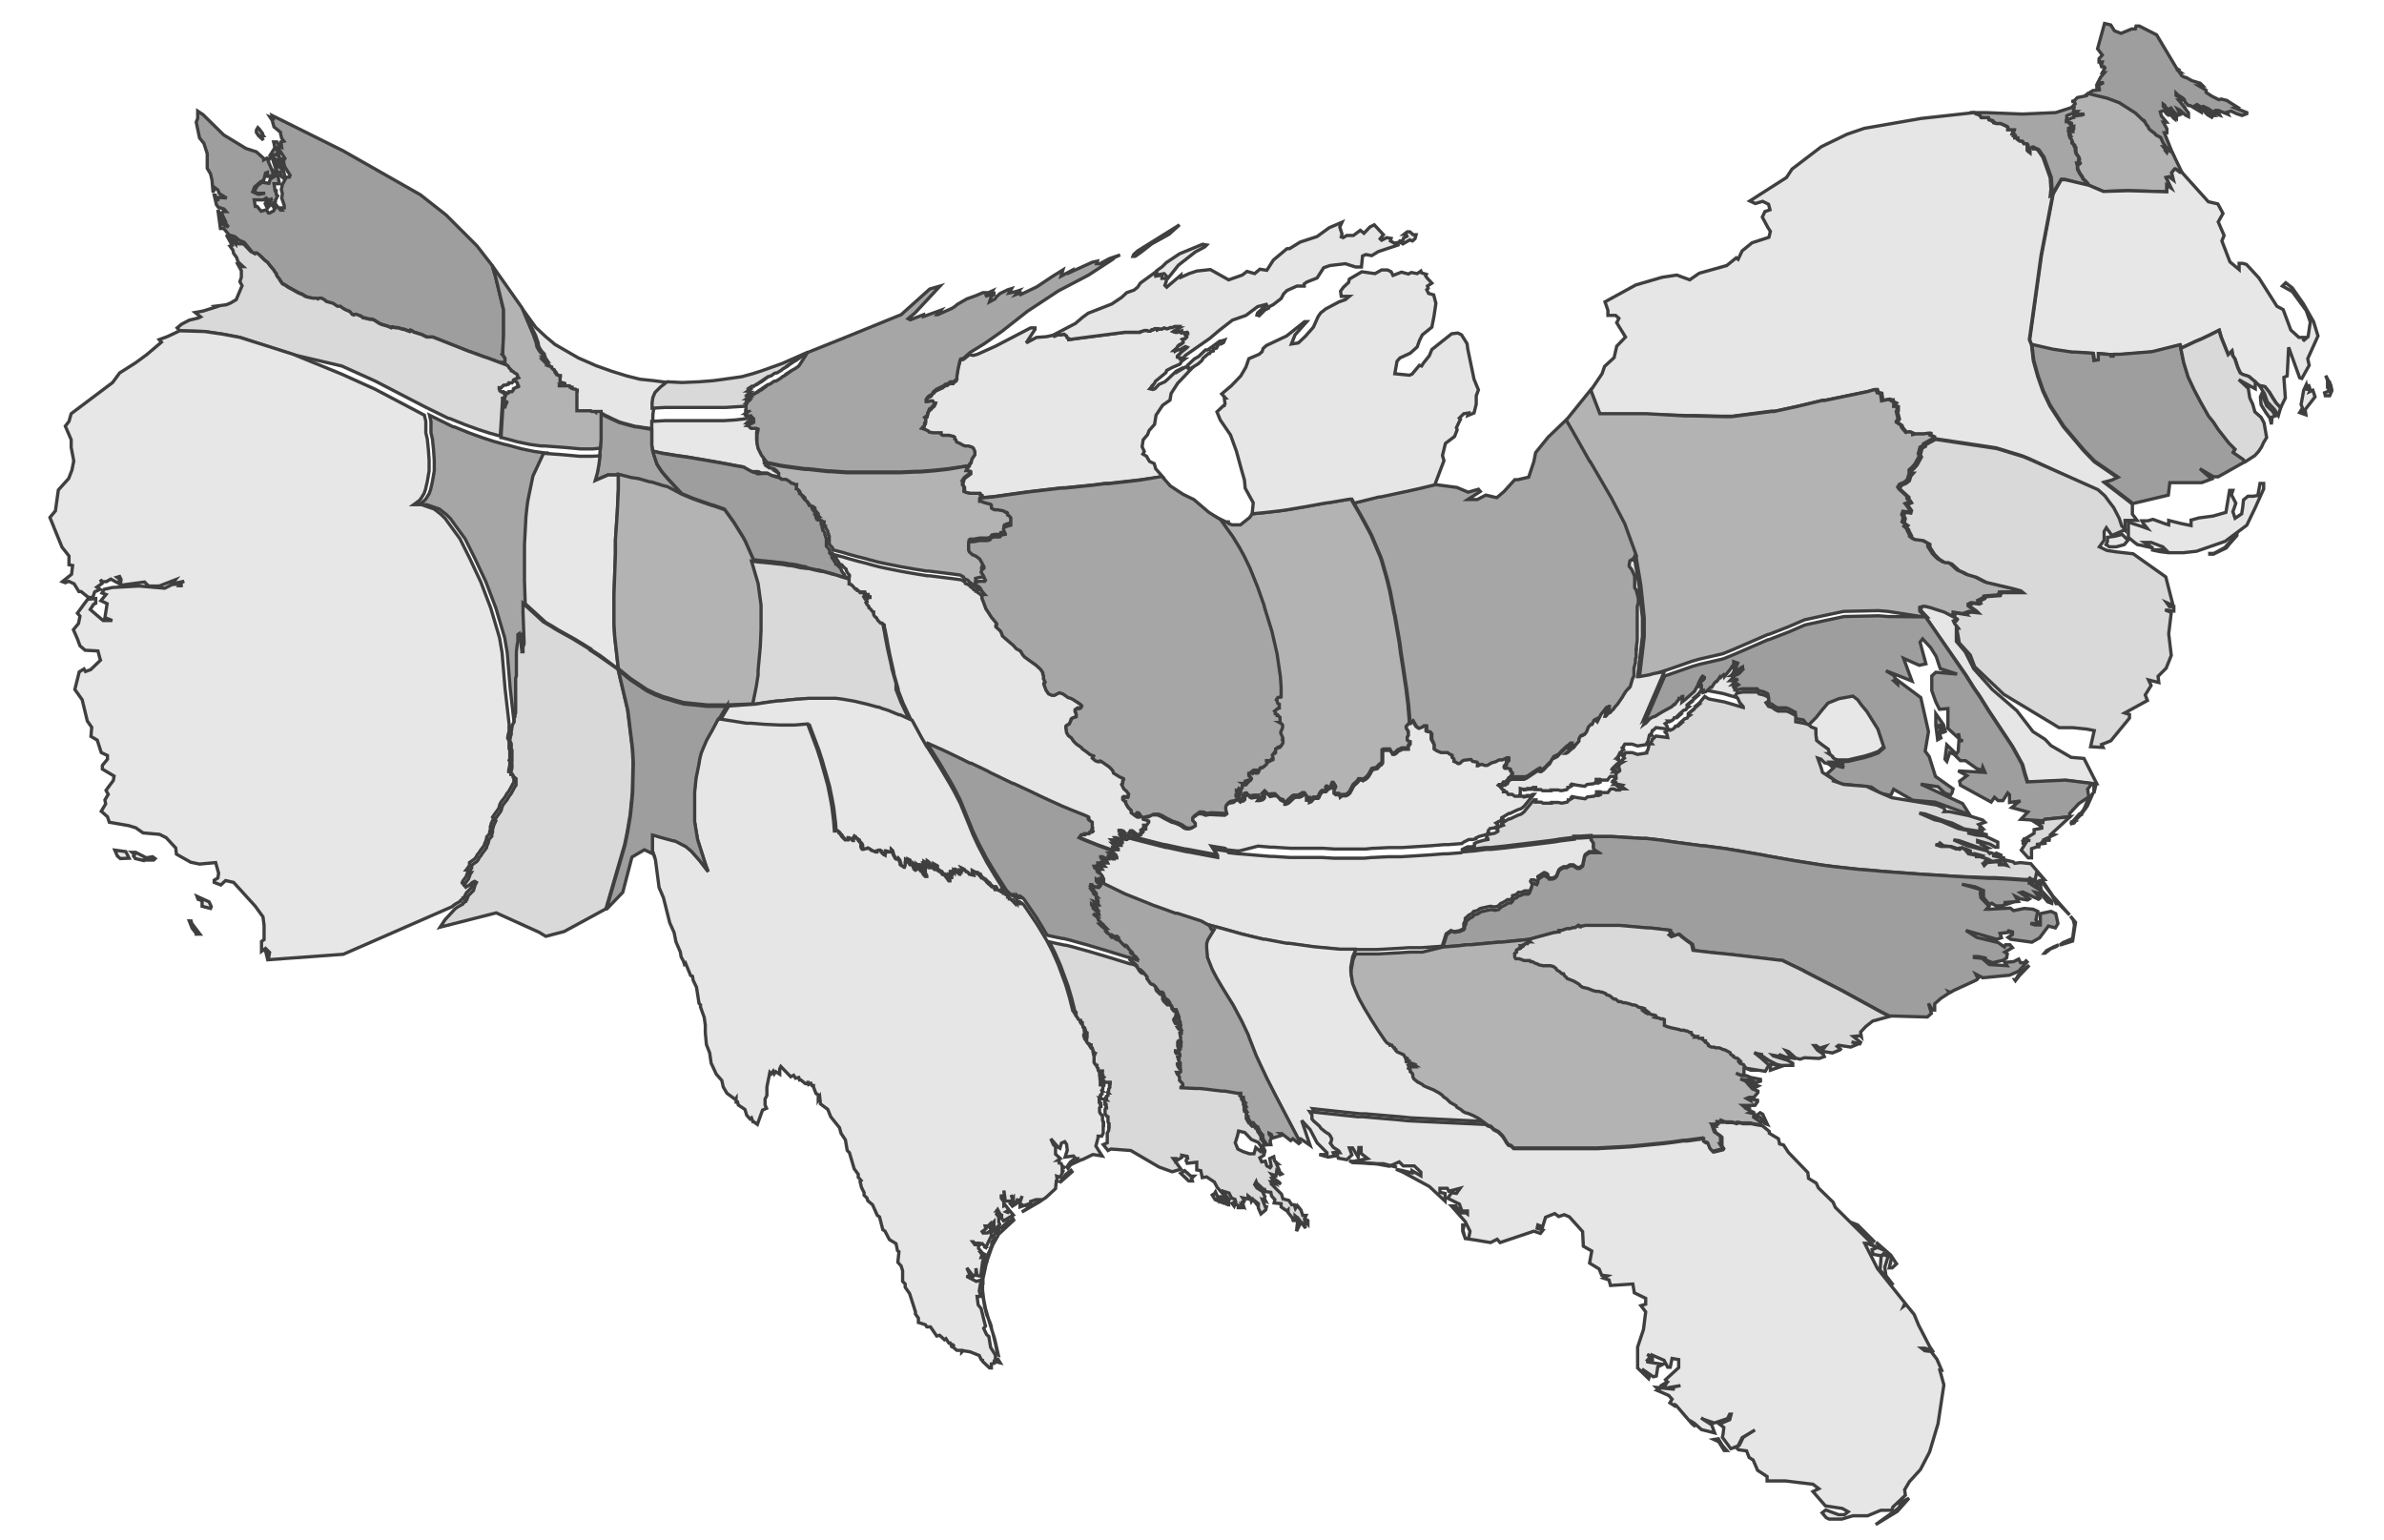 <svg height="420" viewBox="0 0 650 420" width="650" xmlns="http://www.w3.org/2000/svg"><g stroke="#3f3f3f" stroke-width=".89"><path d="m68.9 68.9-2.3-2.8-1.4-.6-1.2-1-1.5-.4-1.5-1.8h-.9l-.7-5.1.6 1 .5 2.9 1.8.8-1.3-1.7h.4l-.9-1.9.3-.6h.9l-.6-.7-1.6-.5-.5-.7-.2-.9-.4-1.7h.3v.5l.8 1.1-.2-1 2.5.2-2-1.2-.4-1-.8-.6-.5 1.3-.3-3.4-.4-1.7-.9-1.5v-4l-.9-2.8-1.2-1.5-.9-4.3.4-1v-2l1.5 1 5.6 5.5 6.1 3.7 2.8.9 2 1.8v.4l.9-.5.7.2-.4.6 1.3 3.1v.8l-1 .3h-.4l-.1-1.1-.5.2-.5 1.9-.9.5-1.6 1.4-.5 1.3 1.5.7 1.9-.3h-2.2l-.8-.6 1-1.6 1.2-.8 1.8.3.4-1.2 1.2-.7v-1.2l.8.8.5 2.4h-1.5l.3 1.9h.3v1l.4.4-.6 1.2v.4l-.5.3.3.9-.3.3-.3-.7v.3l-.9-.8.8-1.1h.1l-1.1.3-.3.9.5.8-.5.6-.6-1.3.6-1.2-.3-.3-.8.5h-2.5l.3 1.8h.5l1.1 1.3 1.4-.4.6.9h.3l1.1-.6.7-1.2v-.4l1.2 1.4h.3l-.5-.6h1.2v-.7l-.7-2 .2-1.2-.3-1.1.3-1.4 1.1-2h.8l.2-.5-1.5-2.4-.3-1.4-.6-.3v1.4l.9 1.4-1.5-1.8-.2-1.2.4-.4 1.1.6.3-.5-1.8-2.7-1-.5-.3-1.3h.9l.8 1.3.5.2-.2-1.5.8-.2-.6-.8-.3-1.2v-.4l-1.8-1.5-.5-1.8-.6-.9.8.3-.2-.7 19.3 9.6 21.1 12 7 5.5 8.4 8.4 4.2 5.4.9 3 2.2 9.1v6.8l-.2 4.2v.9l-.2.2.3.3.2.3.3.5v.4l.4.4-.3.3h-.2l.3.2.4.6-5.1-1.9-1.2-.4-3.8-1.4h-.1l-10.1-4h-1.6l-1.4-.7-.7-.2-.6-.2-.7-.2-1-.6h-.2l-.2.3-1.6-.6h-.3l-1.3-.4h-.6l-.9-.2-.3.2-.9-.4-1.7-.5-.7-.3-1.2-.8-.7-.3h-.6l-1.6-.4h-.2l-.6-.4h-.3l-.9-.4h-.4l-.3.2-.5-.3-.3-.2-.5-.5h-.2l-.9-.5-.7-.5-.6-.2h-.8l-1.2-.7-1.8-.9-.6-.3-.7-.4h-.8l-.2.2-.5-.2h-.9l-1.5-.5-.6-.3-.8-.5-1-.4-1.8-1-1.1-.6-.7-.5-.8-.4-.7-1-.2-.3-.5-.6-.3-.6v-.2l-.4-.5-.3-.5-1.1-1.3-.5-.7-.9-.7-.9-.9-.7-.6-.6-.4h-.3l-.2.2z" fill="#9e9e9e"/><path d="m71.8 38.2-1.3-1.2-.6-.9v-.6l.4-.7.4.4.9 1.2v.3l.2.3h-.5v.3z" fill="#9e9e9e"/><path d="m77.2 48.5-.6-.5-.2-1h-.7l-.6-1.2-.8-2.5-.7-.9.4-.6.8-1.3.6.2.7 1.6v.5l-.9-.7-1.2.4 1.2.9.6 2.1h.5l1.1 1.4.2 1.1z" fill="#9e9e9e"/><path d="m142.2 83.9 3.9 5.4 2.7 2.5 2.5 2.1 6.4 3.7 3 1.3 1.8.8 4.2 1.5 4.2 1.3 3.6.9 3.8.4 3.8.5 3.8.2-3.8 2.9-1.8 1.4-1.5 1.5-.6 1.4-.2 1.4v1.5 2.3l-2.3-.3h-.1l-1.8-.3h-.4l-3-.8-.7-.2-.7-.2-2.2-1-.4-.2-.8-.4h-.1l-1.6-.9v1.6h-1.5v.2l-.3-.2h-.8l-.2-.2h-3.8v-.2h.1v-.2h-.1l-.4-.3h-.5l-.3-.2h-.1v-.3h-.2v-.2l-.2-.2h-2.8v-6.4h1l-.3-.2h.8v-.2h.4l-.2-.2h-.4l-.2-.2-.3-.2v-.2h.1v-.2h-.5l-.2-.2h-.3l-.2-.3h.2l-.2-.2v-.2l-.2-.2h-.1v-.2l-.2-.3h-1l-.5-.5v-.2h-.1l-.3-.3h-.1l-.4-.3h-.1v-2.5l-.2-.3-.2-.2-.2-.2-.5-.5h.1l.5.4h.1l-.3-.3-.2-.3.4.2-.2-.3-.2-.3v-.3l-.2-.3v-.3l-.3-.3-.3-.3-.5-.7-.2-.4-.2-.3-.2-1.1-.7-2z" fill="#e6e6e6"/><path d="m590.4 40-.7-1-.7-1.5-1.3-.7-.3-.4-1.2-.9-.4-.4-.3-.7-.4-.4-.3-.6-.2-.2v-.1l-.2-.2h-.2l-2.1-2-4.4-2.8-3.2-1.2-5.3-1.3 1.4-.9 1.8-.2v-.4l-.2-.4h-.5v-.2l1.9-1-1.7.2.8-1.6 1.1-1.3h-.6l.7-1.3-.2-.3h-.7l-.2-.6h.2l.2-.7h-.9v-.9l.9-1-.7-.9-.6-.8 1.9-6.9 1.7.4 1 1.6 1.8.7 2.9-1.2h1l.2-.8h.9l4.7 2.4 5.5 9.2.5.3-.2.2.7.5h-.3l.7 1 .8.4h.3l1.6.9 2.3.7.7.7h-1.1l2 1.2v.6l1.5 1 2 1 .6-.2 1.6.4.4.3 2.4 1.5-.7.2 3.3 1.3v.3l-1.3.5-1.5-.5-1.5-.7-1.1.3.3.6-2.7-1.1h-.3l.5.9-1.2-.7-.3-.3 1.1 1.2-.6-.2-1.8-1.3-1.5-.7-.6.2-1.1-.7-.5.3 1.7 1.5v.3l-3-1.8h-.5l-.9-.9-.2-.7-.5-.5-1.3-.8-.5-.5v.6l.8.5.7.8h-.8l1.3 1.5h-.1l1.5 2v1l-.8-.4-1.6-1.4-.6-.3.8 1.5-.5.2-.9-.5-1.1-1.3-.2-.5v.9l.2.5 1.4 1.4v.3l-.6-.5-2.6-2.8v-.2l-.4-.3v.6l3.2 3.1v.4l-.4-.3-1-1.3-.8-.7.9 1.2h-.5l-.5-.4-.6-.8h-.4l-.7.3.3 1.1 1.4 1.7h-.9l1 1.8v1.1h-.7l2.1 5.2z" fill="#9e9e9e"/><path d="m603.4 32.2-1.5-.9-1.4-1.4h.1l-.5-.4 1.2.4 2.2 1.6h-.9z" fill="#9e9e9e"/><path d="m186 104.3 4.6-.2 3.8-.3 2.3-.3 5.6-.8 2.9-.8 2.5-.8 5.6-2 7-3.1-2.3 1.6-1 .7-1.1.6-.6.4h.1l-.3.2-.2.2-.3.2-.3.2-.5.3h-.1l-.4.3-.2.2-1.3.8h-.4l-.4.2-.5.4-.3.2h-.2l-.4.2h-.2l-.3.2h.1l-1.4.9h.2l-.4.3h-.2l-.5.3-.5.3h.2l-.3.2h-.2l-.4.2h.1l-.2.2h-.6l-.3.2h.1l-.2.2h.1l-.2.2h.1l-.5.5h.1l-.3.2h.3v.2h.3v.2h.2l-.2.2h-.1l-.2.2h-.2l-.2.2h.1v.2h-.2v.2h-.1v.2h.5l-.3.3h.1l-.3.2h.1v.2h-.2v.2h.3v.3h1.2v.4h.4l.3.3-.2.3.3.2-4.8.3-3.2.2h-16.4l-3.6.2v-1.5l.2-1.4.6-1.4 1.5-1.5 1.8-1.4z" fill="#d9d9d9"/><path d="m205.4 113.9v.5h-.1l-.3.3-1.2.4-.2.2h.1l.5.3.2.3.3.2h1.4l.5.2v.2l-.3 1.4v2.1l.3 1.6.9 1.8 1.5 2-1.1-.2h.2l.2.3.4.3.4.2.2.2.2.3h-.2l.3.2h.4l.6.2h.2l.8.6.2.3h-.2l.5.3v.2l.3.3v.2h.2l.3.4h-.1l.3.3.2.2.5.4.8.4h.4l.4.3.6.5h.1l.4.4.5.3h-.4l-.6-.3h-.3l-.3-.2-.3-.3-1-.6h-1.2l-.2-.2-.9-.4h-.4l-.2-.2h-.3l-.7-.2-.4-.2-.4-.2-.3-.2h-1.7l-.4-.2-.4-.2h-.6l.2.2.2.3h-.2l-.6-.4h-.4l-.9-.4-.7-.4-.4-.2-.6-.4-2.8-.5-1-.2-2.7-.5-4.6-.8-4.1-.7-3.5-.5-1.2-.2-2.5-.4-2.2-.5-.3-1.5v-1.9-2.4-2.3l3.6-.2h16.1l3.2-.2z" fill="#e7e7e7"/><path d="m177.7 117.1v2.4 1.9l.3 1.6.4 1.3.8 2.4 1.1 1.7.7.9 1.2 1.4 3.8 4.1-4.1-1.9-1.2-.3-3.2-1h-.4l-1.7-.5-1.4-.4-2-.3-3.5-.9h-2.8l-3.5 1.5.6-2.1.4-2.2.3-2.4.2-2.3v-7.7-1.6l1.6.9h.1l.8.4.4.2 2.2 1 .7.2.7.2 3 .8h.4l1.8.3h.1z" fill="#a6a6a6"/><path d="m261.8 98.2.9-.2 1.6-1.3 1.1.2 1.1-.3 4.9-2.2 9.6-5h1.2v.4l-2.4 3.7 2.8-1.5 2.7-.2 1.9-.4.3.2 1.1-.5h.2v.2h.6l.7-.2.7.5.2.5.4.2v.3l2.9-.4 12.4-1.6h4.1l.2-.2h.2l.8-.3h.8l.3.2h.5l.4-.3h.3l.5-.3h.8v.2l.5-.2h.7l.6-.3.6.2h.3l.7-.3h.5l.7-.3h1.2l-.3.4h.4l-1.3.8-.3.2.5.2h.6l1.1-.4v.3l1.5-.2.3.3h.6l-.8.3-.2.2.4.4v.2l-.5.5-.7.2.2.2v.5l-.6.5-.9.5-.2.5-.8.7h.1l.2-.2h.1v.2l.3-.2 1-.2 1.4-.8.5.2-.2.2-1.6 1.5-.2.3-.3.2-.2.3-.3.2v.3l.6.2v.4h1.2l-.8.6-.5.8-2.1.9-1.5.8-.2.6-2.9 2.4-.2.5-.6.6.3.4-.4-.2-.6.7.8.2.6-.2 1.1-1.2 1.6-.7.8-.7 2.3-2.2 1-.5-.2.4 2.2-1.3.4.8h.7l-1.6 1.7-2.1 2.2-1.8 2.8-.3 1.8-2 1.4-1.8 2.7-.4 2.5-1.5 1.7-.4 1.1-1.2 1.4-.3 1.9.6 1.3-.4.7 1 .6.8 1.4 1.3.6.4 1.4 1.9 2.2-5.8.8-1.7.2-7.1.8h-1l-3.1.4-7.9.8h-.8l-8.5 1-1.6.2-8.5 1.2-3.4.3.2-.2v-.3h-.3l-.2-.6h-2.7l-.9-.2-.7-.3v-1.2l-.4-.5v-.7l.2-.7h-.1l.4-.6 1.6-1.2v-.5l-1-.2h-.1l.2-.5v-.4l.4-.4v-.5l.5-.6.2-.8.3-.5.5-.7v-.5l-.4-.9-.4-.3-1-.3h-.9l-.5-.2-.9-.5-.9-.4-.2-.6-.3-.2v-.5l-.3-.2-1.2-.3h-1.8l-.4-.3v-.4h-2.2l-1.1-.2-.2-.3-1.1-.5-.7-.2.8-.9v-.6l.3-.2v-1l-.3-.3.8-.6v-.6l.2-.3.3-.8.5-.3.4-.5.5-.4.2-.4h-.4l-.4-.6h-.4l-.9.2h-.5v-.6l.5-.7.4-.3.7-.4.5-.8h.2l.4-.5.6-.3 1.5-.7.4-.4.8-.2.6-.5h1l.3-.4.5-.3v-.8l.4-2.4z" fill="#e7e7e7"/><path d="m324.6 100.5-.7-.2v-.8l1.7-1.6 1.2-.7 1.9-1.8h.6l3.3-2.4h.4l.9-.3-.3.7-.7.4-.5-.2-.7 1.3-.9.3v.5l-.7.2-.3.5h-.3l-1.5 1.3-.3.6-1 .9z" fill="#e7e7e7"/><path d="m134.2 72.4 8.1 11.5 3.2 7.6.7 2 .2 1.1.2.3.2.4.5.7.3.3.3.3v.4l.2.3v.2l.2.3.2.3-.4-.2.2.3.3.3h-.1l-.5-.4h-.1l.5.5.2.2.2.2.2.3v.2h.1l.4.3h.5l.3.3h.1v.2l.5.5h.2l.2.3v.2h.1l.2.2v.2l.2.2h-.2l.2.3h.3l.2.2h.5v.2h-.1v1.4l.3.2.2.2h.4l.2.2h.2v.2h-.8l.3.2h-1v.2h2.8l.2.2v.2h.5v.3h.1l.3.2h.5l.4.3h.1v.2h-.1v5.4h3.8l.2.2h.8l.3.2v-.2h1.5v7.7l-.2 2.3-2 .2h-3.4l-4.4-.4-5.4-.4h-1l-2.9-.4-3.4-.7-2.2-.6-2.3-.6h-.1l.6-9.6v1.3h.4v-.2h.1v-.2l.2-.2-.2-.4h.2l.3-.2v-.2l-.4-.2h-.8v-.2h-.5l-.3-.2v-.2l-.2-.3v-.4h.6l.4-.5h.1l.2-.2h.7l.3-.2h.3l.2-.2v-.2h.8l.4-.5v-.3l.8-.4h.1l.5-.2v-.2l-.3-.4v-.3l-.2-.3-.7-.4-.3-.3-.5-.2v-.2l-.5-.5-.4-.6-.2-.2-.4-.6-.3-.2h.2l.3-.3-.4-.4v-2.6l-.3-.5-.2-.3-.3-.3.2-.2v-.9l.2-4.2v-6.8l-2.2-9.1z" fill="#b3b3b3"/><path d="m538.3 30.7h3l10.1.4 9.1-.4 5-1.6-.2.3h1l-.5.5h.1l-.5.2h2.8l-.7.3h-.3l-1.3.2h-.4v.2h-.1l-1 .4-.6.2-.3.2v1.4h.4l.2.2h.4l.4.2v.2h.4l-.2.3h.1v.2h-.6l.4.5v.2h-.6l-.4.2.4.9h-.4l.2.6.4.4.3.7v1.4l.6.6v.3l.3.3v.8l.2.8.7 1 .2.6-.2.3.4.8-.2.2-.5-.2h-.2l.2.7v.9l.6 1.2.7 1 .2.5.7.7.5.5.3.6-6.4-1.7h-1l-2.3 3.8v.4l-.4.2.2-1.8-.2-3.1-2-5.6-1.4-2-.6-.3h-.5v-.2l-.3-.2h-.1l-.6.4v1.2l-.4-.3-.4-.4v-1.3l-.2-.4h-.8l-.5-.7h-.6l-.7-.5v-.4h-.7v-.7h-.4v-.4h-.3l.4-1.1h-1.7v-.7l-.2-.3-1.8-.8h-1.1l-.7-.2v-.2l-.4-.2v-.2l-.9-.2-.2-.6h-1.9l-.5-.7-1.1-.4z" fill="#a6a6a6"/><path d="m220.2 96.1 10-4 14-5.7 1.5-.6 7.8-7 2.8-.8-6.8 7.3-1.9 1.6.6.3 1.8-.7 1.8-.7v.5l4.7-1.7-1 1.2h.2l3.8-1.7.8-.5.7-.6 2.6-1.5 2.5-.9 1.9-.8h1.5l1.1-.5-.3.5-1.1.5-.6.5 2.4-.8v.3l-.8.7-.4 1.3 1.5-.8.4-.6 1-.9 2.1-1 1-.3-.7 1.2 1.9-.4.9-.3-.9 1.1 1.6-.6-.7.8 4.8-2.3 4.2-2.8 2.9-1.8-.5 1.7 2.8-1.5-.2.4 5.9-2.7 1.4-.3-.2.7h.9l2.6-1.4 2.9-1-1.5.7-.5.5-6.6 4.3-8.2 4.3-8.5 5.6-7 5.5-4.7 3.3-3.9 2.4-1.8 1.6-1.1.3h.2l-.5 2.2-.4 2.4v.8l-.5.3-.3.4h-1l-.6.5-.8.2-.4.4-1.5.7-.6.3-.4.5h-.2l-.5.8-.7.4-.4.3-.5.7v.6h.5l.9-.2h.4l.4.6h.3l-.2.4-.5.4-.4.5-.5.3-.3.8-.2.3v.6l-.8.6.3.3v1l-.3.2v.6l-.8.9.7.2 1.1.5.2.3 1.1.2h2.2v.4l.4.3h1.8l1.2.3.3.2v.5l.3.2.2.6.9.4.9.5.5.2h.9l1 .3.4.3.4.9v.9l-.5.7-.3.5-.2.8-.5.6v.4l-4.4.6-1.3.2-3.7.4-3.8.3h-1l-4.5.2h-14.7l-4.4-.3h-.7l-5.4-.6h-.8l-4.5-.6-2.1-.3-3.9-.8-1.5-2-.9-1.8-.3-1.6v-2.1l.3-1.4v-.2l-.5-.2h-1.4l-.3-.2-.2-.3-.5-.3h-.1l.2-.2 1.2-.4.3-.3h.1v-.5l-.3-.2.2-.3-.3-.3h-.4v-.4h-1.2v-.3h-.3v-.2h.2v-.2h-.1l.3-.2h-.1l.3-.3h-.5v-.2h.1v-2h.2v-.2h-.1l.2-.2h.1l.2-.2h.1l.2-.2h-.2v-.2h-.3v-.2h.2l.3-.2h-.1l.5-.5h-.1l.2-.2h-.1l.2-.2h-.1l.3-.2h.5l.2-.2h-.1l.4-.2h.2l.3-.2h-.2l.5-.3.5-.3h.2l.4-.3h-.3l1.4-.9h-.1l.3-.2h.2l.4-.2h.1l.3-.2.5-.4.4-.2h.4l1.3-.8.2-.2.4-.3h.1l.5-.3.3-.2.3-.2.2-.2.3-.2h-.1l.6-.4 1.1-.6 1-.7z" fill="#a6a6a6"/><path d="m138.3 99.6.2.2.4.6.5.5v.2l.5.2.3.3.7.4.2.3v.3l.3.4-.5.2h-.1l-.8.4v.3l-.4.5h-.8v.2l-.2.2h-.3l-.3.2h-.6l-.2.2h-.1l-.4.5h-.6v.4l.2.3v.2l.3.2h.5v.2h.6l.4.2v.2l-.3.2h-.2l.2.4-.2.2v.2h-.1v.2h-.5v.7l-.6 9.6-2.9-.8-3.1-1-3.6-1.3-4.2-1.7h-.3l-6.5-3.2-13.5-7-9.1-4.1-13.3-3.1-14.5-4.7-4.8-.9-4.8-.7-6.8-.2-.7-.8 1.2-1 2.1-1.1 2.5-.6.6-.3-1.5-1.2 2.2-.4 3.5-1.1-.3-.2 3.1-.4 1.2-.5 1.5-.9.8-1.9.8-1.9-.6-1.1.4-1.2v-1.8l-1-1.8h.5l.7.7h.3l-1.4-1.3-.4-1.2-.8-1.1-.2-.9-.8-1.1.6-.2-1.6-2.9 2.6 2.6v-.3l-.8-1.1.6.2.7.9.4.2h1.2l2 2.1.6.3.5.3.2-.2h.3l.6.4.6.6.9.9.9.7.5.7 1.1 1.3.3.5.4.5v.2l.3.6.5.6.2.4.7 1 .8.4.7.5 1.1.6 1.8 1 1 .4.8.5.6.2 1.5.3h.9l.5.2.2-.2h.8l.7.4.6.5 1.8.5 1.2.8h.8l.6.5.7.4.9.4h.2l.5.5.3.4.5.2.3-.2h.4l.9.4h.2l.7.6h.3l1.6.4h.6l.7.3 1.2.8.7.3 1.7.5.9.4.3-.2.9.2h.6l1.3.4h.3l1.6.6.2-.3h.1l.9.5.7.2.6.2.7.2 1.4.7h1.7l10.1 4h.1l3.8 1.4 1.2.4z" fill="#d9d9d9"/><path d="m565.5 29.1-.3-.2.6-.6-.2-.6h-.8l.8-.3.8-.8 2.5-.5.4-.6 5.3 1.3 3.2 1.2 4.4 2.8 2.1 2h.2l.2.2v.2l.2.2.3.6.4.4.3.7.4.4 1.2.9.3.4 1.3.7.7 1.5.7 1h-.7l.5.6v.4l.5.6.3-.8 1.2.8 2.6 5.4h-.5l-1.2-.9h-.3l-.8 1 .5 2-1.2-.9-.8.2 1.4 2.9-1.2-.8v1.8l-10.3-.3h-.5l-6.5.2-4-1.7-.3-.6-.5-.5-.7-.7-.2-.5-.7-1-.6-1.2v-.8l-.2-.7h.2l.5.2.2-.2-.4-.8.2-.3-.2-.6-.7-1-.1-.8v-.8l-.3-.3v-.3l-.6-.6v-.3l-.3-.7-.4-.4-.2-.6h.4l-.4-.9.4-.2h.6v-.4l-.4-.5h.6v-.3h-.4l.2-.3h-.4v-.8l-.4-.2h-.4l-.2-.2h-.4v-.4l.3-.2.6-.2 1-.4h.1v-.4h.6l1.3-.2h.3l.7-.3h-2.8l.5-.2h-.1l.5-.5h-1z" fill="#b3b3b3"/><path d="m264 127-.4.4v.4l-.2.5h.1l1 .2v.5l-1.6 1.2-.4.6h.1l-.2.7v.7l.4.5v1.3l.7.3.9.2h2.7l.2.6h.3v.3l-.2.2-.2.2v.2h.5l.6.3 1.1.3.8.2.2.2v.8l.2.2.7.3h.8l1.6.3.6.4h.3l.2.2v.5l.5.3.4.5v2l-1 .3-.8.3-.2.4.2.8.3.5v.2l-1.3.2v.3l-.2.2h-1.5l-.8.2-.4.6-.7.2h-2.2l-1.5.3h-1.1l-.3.3v1.6l.2.5.9.8.6.2.5.3.8.6.3.5.9 1.7v.3l-.6.5-.2.6.7 1.1.3.8.2.3-.2.3h-1.4l-1.2.3v.4l.3.4.7.4.4.4.5.9.7.8h-.5l-.3.2-.6-.4h-.2l-.3-.3-.4-.2-.3-.4h-.2v-.2l-.6-.2-.3-.4-.6-.4-.4-.5-1-.4-.2-.5-.4-.2-.5-.3-2.2-.3-2.4-.3-1.6-.2-2.4-.3h-.6l-3.1-.5-2.3-.4-1.7-.3-2-.4-2-.4-1.9-.4-2.3-.6-1.4-.4-2.4-.6-2.5-.7-1.3-.4-2.7-.7v-.5l-.9-1v-2.2l-.2-.3v-.3l-.2-.3v-.4l-.2-.5h.1l-.4-.2-.2-.7h.1v.2l-.4-.4v-1h-.1l-.4-.2h-.4l-.3-.2v-.2l-.2-.2v-.4l-.2-.3h.2l-.2-.2v-.5l-.6-.7-.3-.4v-.5l-.3-.2-.2-.2h-.7v-.2l-.3-.2-.4-.7-.6-.5-.3-.4h.1v-.3l-.2-.2-.3-.2-.3-.3-.4-.2v-.3l-.2-.3v-.2l-.2-.2-.5-.2-.5-.3-.4-.4h-.5l-.6-.5-.4-.3h-.2l-.8-.4-.5-.4-.2-.2-.3-.3h.1l-.3-.4h-.2v-.2l-.3-.3v-1l-.5-.3h.2l-.2-.3-.8-.6h-.2l-.6-.2h-.4l-.3-.2h.2l-.2-.3-.2-.2-.4-.2-.4-.3-.2-.3h-.3l1.1.2 3.9.8 2.1.3 4.5.6h.8l5.4.6h.7l4.4.3h14.3l4.5-.2h1l3.8-.3 3.7-.4 1.3-.2z" fill="#b3b3b3"/><path d="m569.5 50.5 4 1.7 6.5-.2h.5l10.3.3v-1.8l1.2.8-1.4-2.9.8-.2 1.2.9-.5-2 .8-1h.3l1.2.9h.5l7.2 8 2.6.6 1.4 2.6-1.3 2.3 1.6 3.7-.6 1.5 2.2 5.7 2.5 2.1v-1.7h1l1 .3 3.4 3.7 4.9 7.7 1.7.9 2.1 5.6 2.2 2h1.7l-.6 1 1.4-1.2.6-4-1.1-3.1-3.8-5.2-2.7-1.5.9-.9 1.8 1.4 3 4.3 2.8 4.9 1.2 3.9-2.8 6.2.4 1.8-2 3.6-.6-.2-3-8.3-.4 7.8-.9.4.4 5.6-1.3 2.7-1.2-1.3-.9-1.4-.9-1.5-1.2-1.5-1.5-.3-1.1-1-1.8-1.5-1.6-.5-.7-.4-.7-1.5-.8-2.4-.6-.9-.2-1.2-1 1-1.9-4.7-.6-2.1-2.8 1.4-1.9.9-1.9.8-1.9.9-1.9.9-.2-.8-6.8 1.7-.9.2-8.7.7h-1.5l-.2.5h-.6v-.5l-3.5-.3v1.8l-1.2.2-.3-2-4.6-.3h-1l-5.5-.6-5.7-1.3-.6-1.5 3.2-23 3.2-16.8 2.2-3.9h1.1z" fill="#e7e7e7"/><path d="m628.7 113.1-1.7-.6.5-.8.7.7-.8-2.1.7-3.9.7-1.5.3 1.6.3-1.7.5 1.5-.2.5.9-.4.6 1.8-2.7 3.5z" fill="#e7e7e7"/><path d="m635.2 107.9h-1.2l-.2-.8 1-.4.4-1.9v-.6l-.3-.2-.3 2v-2.3l-.5-1.3 1.4 2.6.3 1.5z" fill="#e7e7e7"/><path d="m217.1 133.3.5.2.2.2v.3l.2.3v.3l.4.2.3.3.3.2.2.2v.3h-.1l.3.4.6.5.4.7.3.2v.2h.2l.2.2.3.2v.5l.3.4.6.7v.5l.2.2h-.2l.2.3v.4l.2.2v.2l.3.2h.4l.4.2h.1v1l.4.4v.6h-.1l.2.7.4.2h-.1l.2.5v.4l.2.3v.3l.2.3v2.2l.9 1v.5.4l.2.2.3.2v-.4h.2v.3h-.1v.9l.7 1 .2.4.2.2v.2h.2l.5.6.7.6v.2l.2.5.4.6.3.3v.2h-.1v.3h.2l.2.2h.2l.4.4h-.1l-3-.9-1.2-.4-1.2-.3-1-.3-1.5-.4h-.4l-1.8-.4-1.7-.4h.8l-1.2-.2-.9-.2-.8-.2-1.2-.2h-.4l-1.6-.3-1.9-.2-1.8-.2h-.1l-1.9-.2h-.3l-2.5-.3-2.2-5-.7-1.3-2.3-3.7-.4-.6-2.3-3.2-3.1-1.1h-.2l-4.3-1.5-1.1-.4-2.9-1.2-3.8-4.1-1.2-1.4-.7-.9-1.1-1.7-.8-2.4-.3-1.1 2.5.6 2.5.4 1.2.2 3.5.5 4.1.7 4.6.8 2.7.5 1 .2 2.8.5.6.4.4.2.7.4.9.4h.4l.6.4h.2l-.2-.3-.2-.2h.6l.4.2.4.2h1.7l.3.2.4.2.4.2.7.2h.3l.2.2h.3l.9.4.2.2h1.2l1 .6.3.3.3.2h.3l.6.3h.4z" fill="#9e9e9e"/><path d="m559.7 52.8-3.2 16.8-3.2 23 .6 1.5.5 4.3 1.2 4.3 1.4 4 1.9 4 3.7 5.7 5.5 6.5 2.9 3 6.4 4.4-1.7.8-1.9.5 6.9 5.3.7.6v2.7l1.3 1.7h-3.3v2.7l-1.1-1.1-.7-2.1-1.5-2.9-1.3-1.7-1.1-1.5-1.9-1.7-18.7-8.6-1.7-.7-7.2-2.2-16.7-2.5v-.5l-1-.4v-.5h-.4l-1.2.2h-2.1l-.9.2v-.4l-.9-.4-1 .2-1.1-1.3-.3-.7-1.2-.8v-.2l.5-.7-.5-2 .2-.3v-1.1h-.9v-.5l.4-.5-.9-.4v-.5h-.5l-.4-.2-1.9.4-.3-2-.9-.2-.3-.8h-.7l-1.7.5-11.6 2.4h-.7l-6.7 1.6-6.4 1.4h-1.1l-10.8 1.4h-2.4l-8.3-.2h-2l-10.5-.3h-12.8l-2.5-6.5 3.1-4.6.7-2 2.6-2.4.7-3.1 2.4-2.5-2.4-3.9.6-1.2-.9-.8h-2.1v-1.4l-.8-2.3 8.4-4.6 7.2-2.1 4-.6 3.5 1.3 2.6-1.8 7.5-2.1 2.6-2.1.5.4 1.1-2.3 2.7-2.2 4.6-1.5.4-1.6-.7-1.1-1.5-2.8.7-1.5 1.4-.5-.4-1.5-1.6-.8-2 .6-1.5-.7 10-6.4 1.5-2.3 8-6.1 7-3.4 4.7-1.6 15.5-2.7 14.5-1.6.3.3 1.1.4.5.7h1.9l.2.6.9.2v.2l.4.2v.2l.7.2h1.1l1.8.8.2.3v.6h1.6l-.4 1.1h.3v.5h.4v.6h.7v.4l.7.5h.6l.5.7h.7l.2.4v1.4l.4.4.4.3v-1.2l.6-.4h.1l.3.2v.3h.5l.6.3 1.4 2 2 5.6.2 3.1-.2 1.8.4-.2v-.4z" fill="#e6e6e6"/><path d="m586.5 149.9h4l-.2-.2-.2-.2-.2-.2-.2-.2-.8-.3-.8-.3-.8-.3-.8-.3h-1.8l.6.4.6.4.6.4.6.4-1-.3-1-.2-1.2-.3-1.1-.2-.7-.5-.6-.5-.6-.5-.6-.5v-4.2l1.3.5 1.3.4 1.2.4 1.4.5-.4-.5-.4-.5-.4-.5-.3-.6h1.6l.7-.2.7-.2 1.1.4 1.1.4 1.1.4 1 .3v-1.2l3.2.8 2.9.6v-1.5l1.1-.3 1.1-.3 3.8-.5 3.5-1 .5-3 .5-3h.9l-.2.6-.2.6.6 1.1.6 1.2-.4 1.2-.4 1.1.3.9.3.9.9-.6.9-.6.3-1.9.2-1.9.6-.5.6-.5h1.4l1.3-.2.3-1.6.3-1.7h1v1.5l-2.3 5.1-2.3 4.8-5.9 4.4-7.8 2.7-3.6.4h-4l-2.4-.3z" fill="#e6e6e6"/><path d="m603.5 151.1h-1v-.2h1.1l3-1.6 2-2.2 1-1.2.3-.2v.3l-2.1 2.4-.8 1z" fill="#e6e6e6"/><path d="m575.1 149.1-.4-.3-.5-.3.4-.9v-1.1l2.1-.3 1.9-.5.8.8.8.8-.5.6-.5.6-1.1.3-1.1.3z" fill="#e6e6e6"/><path d="m427 114.6 6.7-8.3 2.5 6.5h12.8l10.5.6h2l8.3.2h2.4l10.8-1.4h.7l6.4-1.4 6.7-1.6h.7l11.6-2.4 1.7-.5h.7l.3.8.9.2.3 2 1.9-.4.4.2h.5v.3l.9.4-.4.5v.5h.9v1.1l-.2.3.5 2-.5.7v.2l1.2.8.3.7 1.1 1.3 1-.2.9.4v.4l.9-.2h2.1l1.2-.2h.4v.5l1 .4v.5l-2.7 1.5v.4l-.9.5-.5 1.8.3.6-1.2 2.2-.9 1-.7.6v.6h.6l-.7.8-.4 1.3-.9.7-1.2.5-.5.8.3.5 2.2 2v.6l.4.4.3.5-1.2.5.4.5.8 1.1-.2.7-1.6-.2-.3.9.4.8-.3 1.2 1 .7-.5.5.7.6.2.6.6 1.1v.4l.8.6 2.4.3 1.8 1v.9l1.3 2 1.3 1.3 1.5.9h.9l1 .4 2 1.8 1.2.5 1.1.6 2.4.7 2.7 1.4 7.2 1.7 2.2.6.6.5h-5.9l-.3.8-3.9.3-.3.5-1.4.7.3.6-.4.2-1.7-.2-.8.4v.5l1.7 1.2.5.5-2-.2-1.4.5.2.2-3.1-.5-.2 1.5-2.6-1.4-3.7-1.2-1.7-.4-.9.2v1l1.6 1.7-10.3-1.6-2.6-.2-9.4.2-5.2 1.1-5.5 1.2-4.4 1.9-5.4 2.1h-.2l-9.7 4.2-2.2.9-.6.2-6.1 1.4-2.1.6-6.6 2.3-.9.3-2.7.9-1 .3-2.8.5h-.3l1-8.4.3-2.6v-5.1l-.9-8.7-.4-2.5-.9-5.3-2.7-7.4-.5-1.4-3.7-7.1-5.7-9.8h-.1l-4.8-8.5z" fill="#b3b3b3"/><path d="m594.6 94.9.8 3.9 1.2 3.9 1.7 3.6 1.8 3.4 2.1 3.7 1.3 1.6 1.3 2 1.5 1.9 1.4 1.8 1.7 1.7-.5.9 2.6 1.8.6.6-.2.3-7.1 4h-1.3l-3.7-2.2 3.2 2.8-2.7 1h-8.7l-.4 3.4-9.7 2.3-.7-.6-6.9-5.3 1.9-.5 1.7-.8-6.4-4.4-2.9-3-5.5-6.5-3.7-5.7-1.9-4-1.4-4-1.2-4.3-.5-4.3 5.7 1.3 5.3.8h1l4.6.3.3 2 1.2-.2v-1.7l3.5.3v.4h.6l.2-.5h1.5l8.7-.7.9-.2 6.8-1.7z" fill="#9e9e9e"/><path d="m614.9 104.1v1.9l-3.3-1.8-1.2-.7 2.6 2.4.4 2.6.8 1.7.6 2.1 1.7 1.5.8 1.5.7 4-.8 1.3-.6 1.3-.8 1.2-1 1.1-2.9 1.9.2-.3-.6-.6-2.6-1.8.5-.9-1.7-1.7-1.4-1.8-1.5-1.9-1.3-2-1.3-1.6-2.1-3.7-1.8-3.4-1.7-3.6-1.2-3.9-.8-3.9 1.9-.9 1.9-.9 1.9-.8 1.9-.9 2.8-1.4.6 1.9 1.9 4.7 1-1 .2 1.2.6.9.8 2.4.7 1.5.7.4 1.6.5z" fill="#d9d9d9"/><path d="m621.8 111.2-.6 2.1-1.1-1.7-1.9-2-.8-2.3-1.4-2.2 1.5.3 1.2 1.5.9 1.5.9 1.4z" fill="#d9d9d9"/><path d="m619.3 115.7-.4-1.7-1.1-1.5-1.3-2.1-.2-2.2.5-1.1.5 1.7.7 1.8 1.6 1.5.8 1.3-.9.3z" fill="#d9d9d9"/><path d="m579.5 144.4-3.7 1.6-1.5-2.1-.6 1v2.4l-1.3 1.8 2.1 1 2.7.4 4.4.5 8.9 6.3 2 7.8-1.8-.8.8 1.1h1.2v1.2l-2.4-.3 1.7.7-.7 5.8.7 5.9-1.4 3.5-2.2 2.2.2 1.7-2.8-.7.7 1.5-1.6 2.6.6 1.5-6.2 3.4 1.3.4v1l-5.1 6.2-2.5 1 .4.8-3.4-.2 1-4.4-2-.4-3.9-.4h-3.7l-15.1-9.1-7.9-7.5-1.2-3.2-3-3.3-.7-4h.3l-.8-1-.3-.7.7-.3.2-.3-.7-.4.2-1.5 3.1.5-.2-.2 1.4-.5 2 .2-.5-.5-1.7-1.2v-.5l.8-.4 1.7.2.4-.2-.3-.6 1.4-.7.3-.5 3.9-.3.3-.8h5.9l-.6-.5-2.2-.6-7.2-1.7-2.7-1.4-2.4-.7-1.1-.6-1.2-.5-2-1.8-1-.4h-.9l-1.5-.9-1.3-1.3-1.3-2v-.8l-1.8-1-2.4-.3-.8-.6v-.4l-.6-1.1-.2-.6-.7-.6.5-.5-1-.7.3-1.2-.4-.8.3-.9 1.6.2.2-.7-.8-1.1-.4-.5 1.2-.5-.3-.5-.4-.4v-.6l-2.2-2-.3-.5.5-.8 1.2-.5.9-.7.4-1.3.7-.8h-.6v-.6l.7-.6.9-1 1.2-2.2-.3-.6.5-1.8.9-.5v-.4l2.7-1.5 16.7 2.5 7.2 2.2 1.7.7 18.7 8.3 1.9 1.7 1.1 1.5 1.3 1.7 1.5 2.9.7 2.1z" fill="#d9d9d9"/><path d="m341.4 140.1 3.8-.4 3.5-.4 2.1-.3 3.5-.6 1.8-.3 4.9-.9 1.5-.2 5.3-.9h.6l.6 1.1 1.8 3.1 1.1 2 1.6 3 .3.6 2.5 5.9.4 1.2 1.4 4.9.8 3.3 1.1 5.8.2.8 1.3 7.5.3 2.4.7 4.5.6 4.1.2 1.2.6 4.9v.2l.4 4.7h-.2l-.7.8v.3l.2.4.4.6v1.1l-.3.5v.4l.2.2.6.2v.7l-.5.6v.8h-1.8l-.6.3-.5.2-.6.6-.5.3h-.5l-.6-1.1h-1.7l-.4.2v3.2l-.3.5-.5.3-.7.8-1.3.3-.6 1.1-.5.8-.6.6-.9.5-.3-.2h-.7l-.4.6-1.1 1-1 1.9-.5.5-.6.3h-1.1l-.5.4-.2-.7h-1l-.5-.4v-.6l.5-1.2-.3-.5-.2-.3h-.3l-.2.5.4.3v.2l-.2.2h-.7l-.3.2-.4-.4h-.2l-.2.3.2.4v.2l-.3.3h-.9l-.4.4-.3.5-.3.7-.2.2h-1.1l-.8.9-.5.2h-.2v-.2l.5-.6v-.2h-.3l-.7.2h-.3v-1.3l-.2-.2h-.5l-.8.5-.5.2h-1.1l-.4.2-1.5 1.4-.7.3h-.3v-.7l-.7-.2-.5-.3-.3-.4-.7-.7h-.9l-.9.2-1-1-.7.7.2.5-.2.4-.4.3-.8.2h-.5l.6-.9h-1.1l-1.2.2-.4-.2-.4-.6h-.4l-.3.2-.3.4v.6l-.4.4h-.4l-.4.3-.6-.5-.3-.2-.7-.4v-.2l.7.3.2-.2-.5-.6-.3-.6v.3l.9.4h.9v-.2l-.8-.4.2-.3.2.3h.4v-.4l.4-.2v-.6l.3-.4-.3-.2h1.3l.3-.4h-.8v-.2l.9-.3h.4l.4-.3v-.2l-.7-.7v-.6h.1l1.2-.9h.2v.4l.5-.3.2-.3h.2v.6h.2l.5-1.2.9-.3.8-.7.3-.5-.3-.3v-.2h1.1l.3-.4h.4v-.3l-.2-.7.4-.5.2-.3h.3v-.9l.7-.5.7-.2.6-.9v-.9l-.2-.2.2-.4-.6-1.4v-.3l.3-.7.2-.5v-.7l-.2-.3-.7-.4h.2v-1.4l-.5-.5h-.2v-.3l-.5-.2v-.4l-.2-.3.5-.4.6-.5h.2v-1l-.4-.2-.2-.5v-.4l-.2-.2.4-.6.9-.2v-2.8l-.2-2.9-.9-6.2-1.4-6.1-2.1-6.8v-.2l-1.8-5.1-2.1-5.2-1.5-3.1-1.3-2.4-1.9-3.1-3.3-4.6 1.7.8h.6v.4l1 .4h2.3l2.5-2z" fill="#b3b3b3"/><path d="m148.4 123.6-2.9 6.2-1.4 6.8-.2 1.5-.3 2.8-.4 7.6v9.8l.2 6.3v2.2l.3 8.6v.3l-.3.8v1.3h-.3v-.2l-.2-1.4v-2.1h-.2v-.2l-.2-.8h-.2v-.2l-.3.2v1.2l-.2.9-.2 1.9v6.5l-.2.6v9.4l-.2.8v.2h-.2v1.5l-.5.9-.2 1.2-1.2-10.5-.8-9.7-.7-4.1-2.4-8.1-2.7-7.1-3.1-6.6-2.6-5.2-4-5.5-1.1-1.1-1.9-1.5-3.5-1.2h-2.1l1.1-.8.5-.4.4-.5.8-1.3.4-1.1.5-2.2.5-2.9v-2.9l-.2-2.9-.3-2.9-.4-1.7v-3.1l-.4-1.7 6.5 3.2h.3l4.2 1.7 3.6 1.3 3.1 1 2.9.8h.1l2.3.6 2.2.6 3.4.7 2.9.4h1z" fill="#a6a6a6"/><path d="m163.6 124.3-.3 2.4-.4 2.2-.6 2.1 3.5-1.5h2.8v4.1l-.3 6.3-.5 7.5v3.8l-.4 11.1v8l.2 3.4 1 8.8-4.9-3.7-2.3-1.5-.2-.3-1.3-.8-3.1-1.9-4.5-2.5-1.6-1-1.9-1.1-5.6-5.1-.2-6.3v-9.8l.4-7.6.3-2.8.2-1.5 1.4-6.8 2.9-6.2 5.4.4 4.4.4h3.4z" fill="#e7e7e7"/><path d="m115.7 113.2.4 1.7v3.1l.4 1.7.3 2.9.2 2.9v2.9l-.5 2.9-.5 2.2-.4 1.1-.8 1.3-.4.5-.5.4-1.1.8h2.1l3.5 1.2 1.9 1.5 1.1 1.1 4 5.5 2.6 5.2 3.1 6.6 2.7 7.1 2.4 8.1.7 4.1.8 9.7 1.2 10.5h-.1v1.3l-.2.6-.2 1.1.4.9v1.9h.2v3l-.2.3.2.3v1l-.3 1.4v.4h.4l.2.3v.4h.2l.6.5v1.8l-.2.2-1.2 2.2-.5.6-.5.9-1.1 1.4-.3.6-.3 1.1-1.5 2.1-.2.3.3.3-.7 1.5v.3l-.2.4v.9l-.2.6v.5l-.8.9v.2l-.2.8-.4.9v.3l-1.2 1.6-.3.5-.5.6-.3.6-.4.5-1.4 1v.8l-.9 1.2h.8l-.4.6v.2l-.4 1-.9 1.2-.2.5.4.5.4-.3h.1l.4-.2.9-.8.6-.3.5.3-.4.8-.4 1.4-1.3 1.3-.3.5v.2l-.2.2v.2l-.3.2v.2h-.2v.2l-.6.4v.2l-1.6.9-.4.3-.3.3-29.7 13-20.6 1.5-.7-2.8 1 1.9.2-1.1-1.1-1.1-1.1.8v-2.7l.7-.5v-3.9l-.3-2.3-2.1-2.9-5.9-6.5-2.2-.5-1.3 1.2-1.8-.7v-.6l1-.6.2-1.3-.8-2.9-4.4.4-2.4-.5-3.9-2.2-.2-1.7-2.6-2.8-1.8-.9-4.5-.4-2-1.4-2-.6-5.2-.9-.5-1.5-1.7-1.5 1.2-2-.2-1.1.9-1.5-.6-1.1.8-1.1 1.2-1.6.2-1.2-3.2-1.9v-1l1.4-1.7v-1l-1.7-.8-1.1-3.4-1.7-1 .2-2.5-1.2-1.7-1.4-5.8-2-2.8 1.2-4.8 1.3-.8.4.7 1.4-.5 2.7-2.6-.2-.6-.5-1.9-3.5-.2-1.4-1.2-.7-1.9-1.1-2.5 1.4-1.7.4-2-.7-.8 1.9-2.6.9-1.2 2.2-.2v1.3l-.6.3-.9 1.4 3.5 3h2.5l-2-.8.6-3.8-1.7-.8 1.4-1.7-1.1-.4.6-1 2.2-.5 7.3-.4 7 .6 2-1 2.2-.2-.3.5h.6v-.8l.8-.4-3.3.7.9-1.1-4.4 1.7h-2.9l-1.1-1.1-6.6.9.2-1.6-.4-.8-.7.2.8.6-.5 1-2-1.1-1.2.7h-1.2l-.4-.6.4 1.1-1.4 1 .9.6-1.5.7-.5 1.5h-1.2l-2-1.6h-.6l-1.3-2.1-1.5-.7-.9.4-.8-.3 2.5-2 .3-2.4-1-.2v-2.4l-1.9-2.4-1.8-4.4-1.5-3.7 1.5-1.8.8-5.7 2.8-3.1.9-2.3.5-2.5-.7-3.7v-2.1l-1.6-3.7 1-1.3.6-2.1 11.3-8.5 1.9-2.6 4.4-2.8 3-2.2 4-3.4-.6-.7 2.2-.8 3.4-1.6 6.8.2 4.8.7 4.8.9 14.5 4.6 13.2 5.4 9.1 4.1z" fill="#e7e7e7"/><path d="m39 234.6-2.1-.5-.5-.7.3-.4-.7-.6h1l2.9 1.5 1.7-.3.7.5-.4.4h-2.9z" fill="#e7e7e7"/><path d="m32.8 234.1-.8-.7-.7-1.6 3 .4.9 1.8z" fill="#e7e7e7"/><path d="m57.4 247.7-2.3-.6v-1.5l-1.1-.4-.3-.8 3.3 1.5.6 1.3z" fill="#e7e7e7"/><path d="m53.5 254.5-1.1-1.4-.8-2h.5l.2.7 2.2 2.9h-1z" fill="#e7e7e7"/><path d="m369.1 137.1 6.8-1.7h.4l8.4-1.8 1.8-.4 4.6-1.1 6.1.8 3.1 1.3 2.8-.8.5.6-3.4 2.2h2.6l2.3-1.2 3 .7 2-1.7 2.9-3.2h.8l3-.7 1.4-4.2.5-2.5 3.4-4.2 4.9-4.7 1.7 2.9 4.8 8.5h.1l5.7 9.8 3.7 7.1.5 1.4 2.7 7.4-.4.8h-.5l-.3.2-.2 1.1v.5l.7.9.5 1.1.3.8v3.1l.4.5.6 2.4v1.1l-.3 1.1v9.3l-.2 1.3v.9h-.1v2.2l-.2.5v1l-.4 1.5v2.1l-.4.8-.2.7-.4 1.4-.4.5h-.1l-.7.8-.7 1.1-.2.4-.7 1-.6.9-.8.9-.5.7-.3.2-.5.6h-.3l-.9 1h-.2l.6-2.2v-.2h-.2l-1.1 1.4-.4.5-1 2-.6-.6-.3.2-.5 1.1h-.3l-.7.7-.5 1.3-.5.7-.7.4h-.4l-.2.3-.3.6v.6l-.9 1-.5.7-.3.2v-.4l-.4.3-1 .9-.4.2h-.1l.7-.6.5-.9h-.3l.2-.6h-.4l-.6.6-.4.2-.4.4-1 .9-.8.9-.8.4-.6.3-.7 1.3-.7.6-.9 1-.7.5h-.4l-.3-.3-.6.3-2.7 1.8-.7.3h-3.9l.4-.8-.5-.4v-.5l-.6-.2h-.9l-.2-.2v-.4l.6-.8v-.5l.6-.6v-.5h-.4l-1.3.6h-.9l-.9.5-1.1.3-1.2.7h-.7l-.8-.3-.6.2-.4.2h-.3v-.2l.2-.4-.3-.4-1.2-.2-.4-.5h-.3l-1.7.2-.4.2-.5.5-.3.2h-.4l-.4-.3-.7-.3v-.7l-.5-.4v-.6l-.7-.3-.5-.4h-1.8l-1.2-.5-.7-.5v-1.5l-.3-.8-.3-.6v-1.5l-.4-.5h-.6l-.4-.2v-1.4h-.6l-.3.3-1 .4-.4-.2-.5-.4-.8-1.4-.6.7h-.3l-.4-4.7v-.2l-.6-4.9-.2-1.2-.6-4.1-.7-4.5-.3-2.4-1.3-7.5-.2-.8-1.1-5.8-.8-3.3-1.4-4.9-.4-1.2-2.5-5.9-.3-.6-1.6-3-1.1-2z" fill="#a6a6a6"/><path d="m316.8 129.9 2.3 2.6 3.5 2.3 2.9 1.4 4.1 3.5 3.2 2 3.3 4.6 1.9 3.1 1.3 2.4 1.5 3.1 2.1 5.2 1.8 5.1v.2l2.1 6.8 1.4 6.1.9 6.2.2 2.9v2.6l-.9.2-.4.6.2.2v.3l.2.5.4.2v1h-.2l-.6.5-.5.4.2.3v.4l.5.2v.3h.3l.5.5v1.4h-.2l.7.4.2.3v.7l-.2.5-.3.7v.3l.6 1.4-.2.4.2.2v.7l-.6.9-.7.2-.7.5v.9h-.3l-.2.3-.4.5.2.7v.4h-.4l-.3.4h-1.1v.2l.3.3-.3.5-.8.7-.9.3-.5 1.2h-.2v-.6h-.2l-.2.3-.5.3v-.6h-.2l-1.2.9h-.1v.6l.7.7v.2l-.4.3h-.4l-.9.3v.2h.8l-.3.4h-1.3l.3.2-.3.4v.6l-.4.2v.4h-.4l-.2-.3-.2.3.8.4v.2h-.3l-.9-.4v.2l.3.6.5.6-.2.2-.7-.3v.2l.7.4-1 .8-1.2.2-.7.5-.2.5v.7l.3 1.2-.6.4-4.1-.2-1.1.2-1-.4h-1l-1.5 1.1v.5l.7.8v1.2l-1 .6-.7.2h-.8l-.7-.3-.8-.6-1.3-.6-1-.3h-.1l-2-1-1-.6-1-.4h-1.3l-1.2.6h-.6l-.5.2-.2.4.4.4.3.2-1.1-.3-.2-.6-.5-.3-.4-.7-.3-.2h-.3l-.2.3.7.7v.2h-.4l-.5-.3-1.2-.9v-.7l-.7-.7-.3-.4-.5-.9v-.4l-.4-.2-.4-.4v-.4l.2-.2h1.2l.2-.7-.5-.7-.8-.7-.6-1.2.3-.5v-.5l.2-.4v-.2l-1.1-.5-1.6-1-.2-.6-.3-.4-.7-.7-2.3-1.6h-.2v.2h-.6l-.7-.3-.8-.7.3-.6-1-.4-.6-.5-1.4-1-.3-.4-1.3-.9-.8-.8-.6-.9-.8-.6-.5-.8-.2-1.3v-.7l.3-.3.6-.3.5-1.1v-.2l.3-.3 1.1-.4v-.7l-.3-.7v-.3l.7-.5h.6l.3-.2.2-.4-.4-.4-2-1.3-.6-.3-.7-.2-1.4-1-1-.3-1.3.7h-.7l-.9-.4-.7-1-.6-1.6v-.3l.3-.4-.4-.8v-.8l-.2-.5v-.4l-.6-.9-1.2-1.1-1.7-1.2-1.5-1.1-.5-.6-.6-1-1.1-.6-.8-.9-2.1-1.8-.9-.8-.2-.6-.3-.7-1.3-1.2v-.4l.2-.2v-.3l-.4-.5-1-1.2-.7-1.1-.8-1.2-.4-1.1-.3-.8-.4-1v-1l.3-.2h.5l-.7-.8-.5-.9-.4-.4-.7-.4-.3-.4v-.4l1.2-.3h1.4l.2-.3-.2-.3-.3-.8-.7-1.1.2-.6.6-.5v-.3l-.9-1.7-.3-.5-.8-.6-.5-.3-.6-.2-.9-.8-.2-.5v-2l.3-.3h1.1l1.5-.3h2.2l.7-.2.4-.6.8-.2h1.5l.2-.2v-.3l1.3-.2v-.2l-.3-.5-.2-.8.2-.4.8-.3 1-.3v-2l-.4-.5-.5-.3v-.5l-.2-.2h-.3l-.6-.4-1.6-.3h-.8l-.7-.3-.2-.2v-.8l-.2-.2-.8-.2-1.1-.3-.6-.3h-.5v-.7l.2-.2 3.4-.3 8.5-1.2 1.6-.2 8.5-1h.8l7.9-.8 3.1-.4h1l7.1-.8 1.7-.2z" fill="#a6a6a6"/><path d="m492.9 197.5 1-1 1.3-1.3 1.5-1.9 1.7-2 3-1.2 3.8-.7 1.3 1 1 1.4 1.5 1.8 3 4.8 1.7 5.1-1.6 1.4-1.9.7-2 .6-2.2.5-2.1.5h-4l-.2-.2v-.2l-.5-.4-.6-.4h.3l-.2-.5-.2-.7-1.8-1.3-1.4-1.1-.2-1.7v-1.5l-1.3-.5-.4-.4z" fill="#e7e7e7"/><path d="m532.8 168.3.7.4-.2.3-.7.3.3.7.8 1h-.3v3.9l2.4 2.8 2.3 4.6 5.1 5.7 6.7 5.8 4.4 5.7 3.3 2.1 1.6 1.7 5.5 3.2 3.5.3 3.5 6.9h-1.1l-7.3-.9-10.4.5-.7-2.2-.7-2.6-2.7-4.9-6.5-9.8-2.5-4-1.4-2-2.4-3.8-11-15.8h.4l-1.6-1.7v-1l.9-.2 1.7.4 3.7 1.2z" fill="#e6e6e6"/><path d="m453.8 183.1-5.7 13.2.4-.3h.1l1-1.1.7-.5.9-.3 1.1-.7 1-.6 2.4-1.3.6-.6h.2l.7-.9.5-.6v-.4h.5l.3-.5h.2l-.2 1.5.9-.7 2.5-2.2.7-1.3h.4v-.7l.6-1.2.3-.6.6-.6-.3.7h.5v.2l-.4.5-.6.3v.8l.2.2v1.4h.1v.3l.4-.2v.5l.6-.2h.1l.7-.6.6-.6h.3l.7-1.1.5-.5h.2l.9-1.3.2.2.7-.7h.2l.2-.4v.7l.8-1 .8-1 .5-.8.3-.2v-.9l1.1.4-.9 2.1-.4.9 1-.8-.6.9.3-.3.7-1 .3-.2-.3.8.4-.3.8-.8v.4l.4-.3-1.3 1.4-.5.3-.6.2-.3.2v.3l-.8 1 .8-.7.2-.2-.4.5-.6.4h.4l1.2-.5-.8.6v.4h-.4v.2l-.3.3 1.2-.2.4.3-.8.5v.3l-.2.4v.2h.5l-.5.7.7.7.5 1.1 1 1.2v.2l-5.1-1.5-4.2-.8-.6-.3-.6-.4-1.5 1.8-.6.5h.4l-2.1 1.8h.2l-.8.6v.2l.5.2-.6.4-.2.4-.7.2-.3.3-.7.6-.4.4h.4l-.8.7h-.7l-.2.4-.5.4-.7.3-.2-.2h.1l-.2.2-.8.5.5.6.2.9-3.2-.4-.6.6-.4.2v.3l-.4.6.3.4h-.7l-.4 1.7-.3.4v.4l-2.5.4-1.5-.5h-2l-.3.5v.2l-.4.3.4.5-.5.4v.4h-.5l-.2.4h.6l-.5.3-.8.8h.2v.3h.3v.3l.2.2v.4l-.6.4-.4.4v.2l-.6.2h.2l-.4.4.4.2-.3.2.5.2-.4.4h1.4l1 .2-.2.2-1 .2.4.3h1l.4.3h-1.4v.3h-1l-.5-.3h-.9l-.3.3-.5.7h-1.6l-.4-.2h-1.1v.3l1.3.3h.1l-.8.4h-1l-.3.2-1.8.2-.6.5-2.1-.3-1.5-.3-.2.2.2.3-.7.4h-.3v.2l-.3.4-1.5.3-.9-.2h-1.9v.2h-2.3l-.5-.3h-1.6v-.2l.2-.2v-.2h-.7l-.5.3h-.5l.2.2h-.6l-.9.2h-.1v-.2h-.4l-.7-.2v3h-1.4l-.7-.5h-1.4l-.3-.5-.2-.2h-.8v-.2h.2v-.2l-.5-.3-.7-.8-.4-.3.2-.2h.6l.3-.2.3-.5h.7l.2-.4h.4l.3-.7.7-.5h3.5l.7-.3 2.7-1.8.6-.3.3.3h.4l.7-.5.9-1 .7-.6.7-1.3.6-.3.8-.4.8-.9 1-.9.4-.4.4-.2.6-.6h.2l-.2.6h.3l-.5.9-.7.6h.1l.4-.2 1-.9.4-.3.3-.2.5-.7.9-1v-.6l.3-.6.2-.3h.4l.7-.4.5-.7.5-1.3.7-.7h.3l.5-1.1.3-.2.6.6 1-2 .4-.5 1.1-1.4h.2v.2l-.6 2.2h.2l.9-1h.3l.5-.6.3-.2.5-.7.8-.9.6-.9.7-1 .2-.4.7-1.1.7-.8h.1l.4-.5.4-1.4.2-.7.4-.8v-2.1l.4-1.5v-1l.2-.5v-2.2h.1v-1l.2-1.3v-9.3l.3-1.1v-1.1l-.6-2.4-.4-.5v-3.1l-.3-.8-.5-1.1-.7-.9v-.4l.2-1.1.3-.2h.5l.4-.8.9 5.3.4 2.5.9 8.7v5.1l-.3 2.6-1 8.4h.4l2.8-.5 1-.3z" fill="#e6e6e6"/><path d="m525 168.2 10.8 15.7 2.4 3.8 1.4 2 2.5 4 6.5 9.8 2.7 4.9.7 2.6.7 2.2 10.4-.5 7.3.9-1.2 1.6.3 2.1-2.7 1.8-2.5 2.7v.9l-6.7.7-.5.4-6.1-.4 1.9-2-4.4-1.2 1.2-1h-.7l1.9-.8-3 .4v-2.1l-.5-.5-1.3 2.1h-1.3l-1-.9-.9 1.3-8.4-4.6-.2-1.1 2-1.5-2.4-1.3 7.3.4-.6-1.4-.2.8-1.4-.4-3.1-2.2h-1.4l-1.8-1.8-1.1-.4-.8 2.4-.5-.6.5-3.9 2.6 2.5.5-.7.2-2.9h1.1l-.9-.3-.3-1.7-.3 1-2.6-2.4v-5.4l-2.3.2-1-2-1.1-3.1v-4l1.1-1 5.8.5-4.6-1.5-1.1-3.3-1.5-2.4-2.2-2.4-.7.9 1.6 5.9-1.8.4-4.3-1.9 2.3 6.2-4-1.6-3.1-1.2 2.2 1.3.5 1.1-.6.3 1.1 1v-1.1l6.3 4.7 2.1 9.3-.9 5.3 1.1 1.5 1.7 5.4 4.8 3.4-.3 1.1-.4.6-1.5-.5-1.9-1.8-4.7-.7 11.4 5.3 1.9 3-9.4-3.4-6.1-.5-5.2-3-.8 1.7-2.8-.6-2.5-1.7-8-.8-1.7-.8-2.5-1.9 1.9-1.7-.8-.7h1.2l2 .5h.5l-2.9-1.6h4l2.1-.5 2.2-.5 2-.6 1.9-.7 1.6-1.4-1.7-5.1-3-4.8-1.5-1.8-1-1.4-1.3-1-3.8.7-3 1.2-1.7 2-1.5 1.9-1.3 1.3-1 1-1.2-1.6-2.2-.4v-1.7l-1.9-1-.6-.2h-2.3l-.8-.4-.8-.6-1-.3-.7-1 .8-.5-.2-1-.3-.2-.9-.4-1.3-.3-.4-.5h-4.1l-1.5.3h-.5v-.2l.2-.4v-.3l.8-.5-.4-.3-1.2.2.3-.3v-.2h.4v-.4l.8-.6-1.2.5h-.7l.6-.4.4-.5-.2.2-.8.7.8-1v-.3l.3-.2.6-.2.5-.3 1.3-1.4-.4.3v-.4l-.8.8-.4.3.3-.8-.3.2-.7 1-.3.3.6-.9-1 .8.4-.9.9-2.1-1.1-.4v.9l-.3.2-.5.8-.8 1-.8 1v-.7l-.2.4h-.2l-.7.7-.2-.2-.9 1.3h-.2l-.5.5-.7 1.1h-.3l-.6.6-.7.6h-.1l-.6.2v-.5l-.4.2v-.3h-.1v-1.4l-.2-.2v-.8l.6-.3.4-.5v-.2h-.5l.3-.7-.6.6-.3.6-.6 1.2v.7h-.3l-.7 1.3-2.5 2.2-.9.7.2-1.5h-.2l-.3.5h-.5v.2l-.5.6-.7.9h-.2l-.6.6-2.4 1.3-1 .6-1.1.7-.9.3-.7.5-1 1.1h-.1l-.4.3 5.7-13.2.9-.3 6.6-2.3 2.1-.6 6.1-1.4.6-.2 2.2-.9 9.7-4.2h.2l5.4-2.1 4.4-1.9 5.5-1.2 5.2-1.1 9.4-.2 2.6.2z" fill="#9e9e9e"/><path d="m528.3 201.7-.5-3.9v-3.2l2.1 3 .6 2.2-.8-1.2v1.5l-.5-2.4-.9.2.7.8v1.2l-.5-.6.7 1.9z" fill="#9e9e9e"/><path d="m571.5 213.8-.6 2.5v-2.6h.5z" fill="#9e9e9e"/><path d="m567.5 222h-.7l.6-.3.8-1.1 1-2.4 1.5-2-1.6 3.6z" fill="#9e9e9e"/><path d="m186 134.8 2.9 1.2 1.1.4 4.3 1.5h.2l3.1 1.1 2.3 3.2.4.6 2.3 3.7.7 1.3 2.2 5 1.8 6.1.8 5.9v6.7l-.1 4.5-.6 6.6v1.2l-.5 3.2-1 4.9-7.6.3h-5.5l-5.9-.6h-.3l-2.2-.6-1.3-.4-2.4-.7-1.7-.7h-.1l-2.5-1.2-.3-.2-4.2-2.8-3.3-2.7-1-8.8-.2-3.4v-8l.4-11.1v-3.8l.5-7.5.3-6.3v-4.1l3.5.9 2 .3 1.4.4 1.7.5h.4l3.2 1 1.2.3z" fill="#b3b3b3"/><path d="m412 211.6-.7.5-.3.7h-.2l-.2.4h-.7l-.3.5-.3.2h-.6l-.2.2.4.3.7.8.5.3v.2h-.2v.2h.8l.2.2.3.5h1.1l.7.5h1.4v-.2l.7.2h.4v.2h.1l.9-.2h.6l-.2-.2h.5l.5-.3h.3l-2.7 3.3-.8.6-.9.3-2.1 1h-.3l-2 1.2v.2h.3l.2.3-1.3.5-.7.4.5.4v.4l-.9.5-1.6.3h.1l-.3.9.4.3v.2l-1.1.2-1.8.5-.8.4v.2l-.8.2h-1.1l-1.4.7-.3.2-.2.2-3.7.3h-1.1l-3.7.3-7.9.5h-3.4l-4.1.2h-.4l-2 .2h-8.3l-3.3-.2h-8.7l-4.7-.3h-.7l-3.6-.3-5 1.3h-.9l-2.7-.3-.4-.4-3.7-.6.8 1.2.3.6v.5l-7.9-1.5h-.3l-5.5-1.2h-.3l-9-2.3-1.2-.3h-.1l.6-1h.5l.3.2.8.7.7.2h.5v-.5h.4l.2-.2-.5-.6.4-.3h.9v-.3l-.6-.3v-.3h.8l.6-.8v-.3l-.4-.2-.3-.2-.4-.4.2-.4.5-.2h.7l1.2-.6h1.3l1 .4 1 .6 2 1h.1l1 .3 1.3.6.8.6.7.3h.8l.7-.2 1-.6v-.7l-.7-.8v-.7l1.5-1.1h1l1 .4 1.1-.2 4.1.2.6-.4-.3-1.2v-.7l.2-.5.7-.5 1.2-.2 1-.8.3.2.6.5.4-.3h.4l.4-.4v-.6l.3-.4.3-.2h.4l.4.6.4.2 1.2-.2h1.1l-.6.9h.5l.8-.2.4-.3.2-.4-.2-.5.7-.7 1 1 .9-.2h.9l.7.7.3.4.5.3.7.2v.7h.3l.7-.3 1.5-1.4.4-.2h1.1l.5-.2.8-.5h.4l.2.2v1.3h.3l.7-.2h.3l-.5.6v.2l.5-.2.8-.9h1.1l.2-.2.3-.7.3-.5.4-.4h.9l.3-.3v-.2l-.2-.4.2-.3h.2l.4.4.3-.2h.7l.2-.2v-.2l-.4-.3.2-.5h.3l.2.3.3.5-.5 1.2v.6l.5.4h1l.2.7.5-.4h1.1l.6-.3.5-.5 1-1.9 1.1-1 .4-.6h.7l.3.2.9-.5.6-.6.5-.8.6-1.1 1.3-.3.7-.8.5-.3.3-.5v-3.2l.4-.2h1.7l.6 1.1h.5l.5-.3.6-.6.5-.2.6-.3h1.6v-.8l.5-.6v-.7l-.6-.2-.2-.2v-.8l.3-.5v-1.1l-.4-.6-.2-.4v-.3l.7-.8h.5l.6-.7.8 1.4.5.4.4.2 1-.4.3-.3h.6v1.4l.4.2h.6l.4.5v1.5l.3.6.5.9v1.2l.7.5 1.2.5h1.8l.5.4.7.3v.6l.5.4v.7l.7.3.4.3h.4l.3-.2.5-.5.4-.2 1.7-.2h.3l.4.5 1.2.2.3.4-.2.4v.2h.2l.4-.2.6-.2.8.3h.7l1.2-.7 1.1-.3.9-.5h.9l1.3-.6h.4v.4l-.6.6v.5l-.6.8v.4l.2.2h.9l.6.2v.5l.5.4z" fill="#e7e7e7"/><path d="m306.3 227.3-.9-.3-.5-.4v-.3h.6l.6.2.2.2.2.3-.2.2h.1z" fill="#e7e7e7"/><path d="m232.4 158.2.7.8h.3l.2.4h.3l.5.6h.6v-.2h.7l.2.5v.2h.2v.4h-.2l.2.2h.5v.2h-.4l-.2-.2h-.1v.5h-.3v.4l.2.5-.3.2.2.4.6.7v.3l.5.4.3.4.3.4h.2v.7l.3.5.5.4.3.6.3.3.5.5h.4l.3.3.3.2v.5l.2.8.5 2.5.2 1.2.6 3.1.2.9.9 4v.3l1.2 4.2v1.7l1.4 3.6.2.4 1.7 3.6.5.9-3.3-1.5h-.3l-2.2-.9-.7-.3-1.6-.5-1-.4h-.3l-2.9-.8-1.3-.3-2.1-.5-1.7-.3-1.8-.3-1.6-.2h-7.4l-2.4.2h-.5l-3 .3-1.8.2h-.7l-3 .4-3.2.5h-.1l1-4.9.5-3.2v-1.2l.6-6.6.2-4.5v-6.7l-.8-5.9-1.8-6.1 2.5.3h.3l1.9.2h.1l1.8.2 1.9.2 1.6.3h.4l1.2.2.8.2.9.2 1.7.2h.4l1.7.4 1.8.4h.4l1.5.4 1 .3 1.2.3 1.2.4 3 .9h.1z" fill="#d9d9d9"/><path d="m492.9 197.5.5.3.4.4 1.3.5v1.5l.2 1.7 1.4 1.1 1.8 1.3.2.7.2.5h-.3l.6.4.5.4v.2l.2.2 2.9 1.6h-.5l-2-.5h-1.2l.8.7-2.4-.5-1-1-.9-.3 1 2.8.3 1.1 3.4 2.2h-.8l3.2 1.1 6.2.5 3.6 1.7 3.3 1.4 12.2 2 2 .8.3.7-.2.3h1.4l5.3 1.1 3.8 1.2.6.6-1.7.6 1.1 1.1h-1.2l1.2.3-.2.6-4.9-.8-3.3-1.6-1.8-.5-5.6-2-1.5-.2 4.1 1.8 1.8.4 4.7 2 8 1.7-.7.2-4.8-.7 2.5.6 2.2.2 3.6 1.7v1.4h-.7l-1.4-.8-3.4-1v.4l1.3.2.7.5-1.4-.2 2.3 1.1-1.5.3-6.5-2.3-1.5-.2 1.4.6 2.7 1.1 5.1 1.3.7.7.3-.2 1 .4.5-.3 1.6.7h-2.7l3.1.6v.6l-2.1.2-.8.2-3.3-1.4.3-.2-1.5-.4.2.4-1.9-.7v-.6l-1.4-.6-1.4-.2-1 .3-1.8-.7-1.7-.2-1.3-1 .6.7h-1.5l1.5.5h2.8l2.3.8.7-.5.8.6.9 1.1 2.5.5-.7.3h1.4l1.9.6-.4.5h.8v.3l-1.5.5.3.5.8-.8 2.1-.2h1.4l.5.6-1.1.2h1.8l.7.2-.9-1.3.5-.2 2.1.5.4.4 1.6-.2 2.8.3 3.7 4.3h-.5v-.5l-1.6-1.4-.4 1.9h-.9l-.9-.6.5.6h-1.7l-4.4-.3-3.7-.2h-1.5l-8.3-.3h-.1l-6.1-.4-3.5-.2-10.9-.8-3.3-.3-3.7-.3-6.3-.7-3.1-.4-6.3-1-1.3-.2-7.4-1.3-1.5-.3-5.8-1-4.2-.7-6-.8h-.5l-7.5-1-3.4-.5-4.3-.5h-1.2l-8-.5h-5.8v-.3l-3.1.2h-1.6v.3l-4 .5-1.1.2-1.5.2-5.7.7-4.2.5-2.4.3-3.9.4h-1.3l-3.1.4-3.5.3.3-.2 1.4-.7h1.1l.8-.2v-.7l.8-.4 1.8-.5 1.1-.2v-.2l-.4-.3.3-.9h.3l1.6-.3.9-.5v-.4l-.5-.4.7-.4 1.3-.5-.2-.3h-.3v-.2l2-1.2h.3l2.1-1 .9-.3.8-.6 2.7-3.3h.6v.2l-.2.2v.2h1.6l.5.3h2.3v-.2h1.9l.9.2 1.5-.3.3-.4v-.2h.3l.7-.4-.2-.3.2-.2 1.5.3 2.1.3.6-.5 1.8-.2.3-.2h1l.8-.4h-.1l-1.3-.3v-.3h1.1l.4.2h1.6l.5-.7.3-.3h.9l.5.3h1v-.3h1.4l-.4-.3h-1l-.4-.3 1-.2.2-.2-1-.2h-1.4l.4-.4-.5-.2.3-.2-.4-.2.4-.4h-.2l.6-.2v-1.3l.4-.4.6-.4v-.4l-.2-.2v-.3h-.3v-.3h-.1l.8-.8.5-.3h-.6l.2-.4h.5v-.4l.5-.4-.4-.5.4-.3v-.2l.3-.5h1.8l1.5.5 2.5-.4v-.4l.3-.4.4-1.7h.7l-.3-.4.4-.6v-.3l.4-.2.6-.6 3.2.4-.2-.9-.5-.6.8-.5.2-.2h.2l.2.2.7-.3.5-.4.2-.4h.7l.8-.7h-.4l.4-.4.7-.6.3-.3.7-.2.2-.4.6-.4-.5-.2v-.2l.8-.6h-.1l2.1-1.8h-.4l.6-.5 1.5-1.8.6.4.6.3 4.2.8 5.1 1.5v-.2l-1-1.2-.5-1.1-.7-.7.5-.7 1.5-.3h4.1l.4.5 1.3.3.9.4.3.2.2 1-.8.5.7 1 1 .3.8.6.8.4h2.3l.6.2 1.9 1v1.7l2.2.4z" fill="#d9d9d9"/><path d="m567.5 222-1.2 1.2-.8 1.2-1.1.3.9-.5h-.8l.7-.3 1.6-1.8h.7z" fill="#d9d9d9"/><path d="m564.4 222.7-5.1 4.7.8.2-2.3 1.1 1.3.4h-1.9l-.5.6 1.3.2-2.5.3v.5l.8.2h-.9l-1.5.5v2.5h-.9l-1.9-2.1 1.2-1.9h-.7v-.5l.4-.4 1.6.2-1.9-.2.2-.3h1.1l-.5-.2 2.1-1.3v-1l2.1-.4v-.4l-1.7-1.1h2v-.5l.5-.4z" fill="#d9d9d9"/><path d="m267.7 162.1v1l.4 1 .3.8.4 1.1.8 1.2.7 1.1 1 1.2.4.5v.3l-.2.2v.4l1.3 1.2.3.7.2.6.9.8 2.1 1.8.8.9 1.1.6.6 1 .5.6 1.5 1.1 1.7 1.2 1.2 1.1.6.9v.4l.2.5v.8l.4.8-.3.4v.3l.6 1.6.7 1 .9.4h.7l1.3-.7 1 .3 1.4 1 .7.2.6.3 2 1.3.4.4-.2.4-.3.2h-.6l-.7.5v.5l.3.7v.7l-1.1.4-.3.3v.2l-.5 1.1-.6.3-.3.3v.5l.2 1.3.5.8.8.6.6.9.8.8 1.3.9.3.4 1.4 1 .6.5 1 .4-.3.6.8.7.7.3h.6v-.2h.2l2.3 1.6.7.7.3.4.2.6 1.6 1 1.1.5v.2l-.2.4v.5l-.3.5.6 1.2.8.7.5.7-.2.7h-1.2l-.2.2v.6l.4.4.4.2v.4l.5.9.3.4.7.7v.6l1.2.9.5.3h.4v-.2l-.7-.7.2-.3h.3l.3.2.4.7.5.3.2.6 1.1.3.4.2v.3l-.6.8h-.8v.3l.6.3v.4h-.9l-.4.3.5.6-.2.2h-.4v.5h-.5l-.7-.2-.8-.7-.3-.2h-.5l-.6 1h.1l-.5.4h-.4l-.4-.3.2-.3h-.1l.2-.2-.2-.3-.2-.2-.6-.2h-.6v.3l.5.4.3.4-.5.2.4.6v.5h-.4l-1-.4h-.4l.3.4 1.1.6v.2h-.1l-1.2-.2-.8-.4h-.3l.3.3.9.7.5.5v.5h-1.4v.6h-.5l-3.4-1.2-4-1.6-1.1-.5.6-.8h.9v-.3h1.2l.2-.4h.6l.2-.2-.3-.4.2-.3v-.2l-.4-.3-.5-.3v-.5h-.2v-.4l-.9-.4-4-1.6-2.4-1-3.3-1.5-2.8-1.3-.4-.2-2.3-1.1-4.3-2h-.2l-3.7-1.8-2.5-1.2-.7-.4-4.4-2.1h-.3l-2.6-1.3-2.5-1.2-2.1-1-4.7-2.1-1.5-2.6-.7-1.3-1.8-3.3-.5-.9-1.7-3.6-.2-.4-1.4-3.6v-.4l-1.2-4.2v-.3l-.9-4-.2-.9-.6-3.1-.2-1.2-.5-2.5-.2-.8v-.5l-.3-.2-.3-.3h-.4l-.5-.5-.3-.3-.3-.6-.5-.4-.3-.5v-.7h-.2l-.3-.4-.3-.4-.5-.4v-.3l-.6-.7-.2-.4.3-.2-.2-.5v-.4h.3v-.5h.1l.2.2h.4v-.2h-.5l-.2-.2h.2v-.4h-.7v-.2l-.2-.5h-.8v.2h-.5l-.5-.6h-.3l-.2-.4h-.3l-.7-.8-.4-.4h-.2l-.2-.2h-.2v-2.2h.1v-.2l-.3-.3-.4-.6-.2-.5v-.2l-.7-.6-.5-.6h-.5v-.2l-.2-.2-.2-.4-.7-1v-.3h.1v-.3h-.2v.4l-.3-.2-.2-.2v-.4l2.7.7 1.3.4 2.5.7 2.4.6 1.4.4 2.3.6 1.9.4 2 .4 2 .4 1.7.3 2.3.4 3.1.5h.6l2.4.3 1.6.2 2.4.3 2.2.3.5.3.4.2.2.5 1 .4.4.5.6.4.3.4.6.2v.2h.2l.3.4.4.2.3.3h.2z" fill="#e6e6e6"/><path d="m168.5 182.5 2.6 11 1.3 10.6.2 3.7-.2 8.3-.6 6.1-.8 4.7-.7 3.4-5.1 17.5-11.4 6.2-5 1.3-1.8-1.1-11.7-5.3-15.3 3.9 1.4-2.1 2.5-2.7.3-.3.4-.3 1.6-.9v-.2l.6-.4v-.2h.2v-.2l.3-.2v-.3l.2-.2v-.2l.3-.5 1.3-1.3.4-1.4.4-.8-.5-.3-.6.3-.9.8-.4.2h-.1l-.4.3-.4-.5.2-.5.9-1.2.4-1v-.2l.4-.6h-.8l.9-1.2v-.8l1.4-1 .4-.5.3-.6.5-.6.3-.5 1.2-1.6v-.3l.4-.9.2-.8v-.2l.8-.9v-.5l.2-.6v-.9l.2-.4v-.3l.7-1.5-.3-.3.2-.3 1.5-2.1.3-1.1.3-.6 1.1-1.4.5-.9.5-.6 1.2-2.2.2-.2v-1.8l-.6-.5h-.2v-.4l-.2-.3h-.4v-.4l.3-1.4v-1l-.2-.3.2-.3v-3h-.2v-1.9l-.4-.9.2-1.1.2-.6v-1.3h.1l.2-1.2.5-.9v-1.5h.2v-.2l.2-.8v-9.4l.2-.6v-6.5l.2-1.9.2-.9v-2l.3-.2v.2h.2l.2.8v.2h.2v2.1l.2 1.4v.2h.3v-1.3l.3-.8v-.3l-.3-8.6v-2.2l5.6 5.1 1.9 1.1 1.6 1 4.5 2.5 3.1 1.9 1.3.8.2.3 2.3 1.5z" fill="#d9d9d9"/><path d="m205.8 192h.1l3.2-.5 3-.4h.7l1.8-.2 3-.3h.5l2.4-.2h7.4l1.6.2 1.8.3 1.7.3 2.1.5 1.3.3 2.9.8h.3l1 .4 1.6.5.7.3 2.2.9h.3l3.3 1.5 1.8 3.3.7 1.3 1.5 2.6.2.2 2.9 4.6.5.8 2.9 4.9.9 1.6 1.7 3.3 2.5 6.1 1 2.5 1.4 3 2.3 4.4 2.4 4 3.4 5.3h-.1l-.2-.2v.2l-.2-.4h-.2l-.2-.3h-.2v-.2h-.1l-.4-.4v.2h-.2l-.3-.3h-.2l-.5-.3h-.2v-.2h-.1v-.3h-.2v-.3h-.2v.2l-.2-.2h-.3l-.5-.5-.4-.3v-.2l-.2-.2h-.2l-.3-.4-.2-.2-.3-.3h-.1l-.4-.3h-.2l-.2-.3-.3-.3-.2-.4.2.5v-.2l-.2-.4h-.4l-.3-.4h-.6l-.9-.5v.4l.3.5-.3-.4.3.5h-.1l-.4-.3.3.5-.9-.2-.3-.4h-.2l-.3-.3h-.3l-.4-.6-.4-.2.2.3h-.2l-.3.3-.5-.2v.2l.4.5-.3-.3v.3h-.1l-1.1-1h-.1v.4h-.1l-.3-.3.2.3v.2l-.2-.2v.2h-.4v.2l-.4-.2h-.1v.4h.1v-.2h.1v.4l.2.5v.2h-.2l-.7-.4v.2l.4.9v.4l-.5-.7-.8-1h-.4l-.2-.2-.3-.5-.5-.2-.4-.3-.3-.4v-.6l-.7-.4.4 1v.2h-.2l-.7-.7h-.1v.2h-.2l-.3-.4-.4-.7-.3-.4-.3-.2v.4h-.2l.6 1.2v.6l-.5-.3v.4l.3.3v.3l.6 1.2v.2h-.4l-.5-.5-.7-1.2v-.8l-.5-.7h-.5v.8l-.2-.3-.5-.4.2.5v.6l-.3.2-.4-.3-.4-1v-.2h-.1l-.3-.2-.2.2h-.1l-.2-.3-.4-.9-.6-.3v.9h-.5v.9l-.2.6h-.1l-.4-.3-.4-.2-.3-.3v-.5l-.2-.3v-.4l-.4-.5-.2.3h-.2l-.3-.2-.6-1.1-.3-1.1-.2-.2v.6h-.8l-.4-.3h-.2v.9h-.1v.5l-.4-.2-.6-.6-.3-.6h-.4l-.2.2h-.2v.3h-.5l-.3-.2-.7-.2-.6-.5-.4-.2-.3.2h-.4l-.4.2h-.4l-.2-.2-.2-.5v-.8l-.2-.4-.5-.5-.2-.5-.5-.2-.4-.5-.2.3v.9h-.2l-.4-.3-.2-.3-.5-.2h-.2v.6h-.8l-.9-.9-.5-.8-.3-.2-.2-.4-.5-.4h-.1l-.2.3h-.2l-.2-2.6-.5-4.1-.4-2.2-.7-3.5-.8-2.9-1.2-4.2-.9-2.8-2.6-6.9-3.5.3h-4l-4.3-.2-3.7-.3h-1.2l-7.6-1.2 2.3-3.8z" fill="#e7e7e7"/><path d="m553.6 240.2.4.5h-1.1l2.5.9.2.3h-.6l1.1.7.3-.7.2.9 2.8 3v.5l-1.1-.4-1.4-1.7-.9-.2.2-.4-1.3-.3 1.3 1.6-.4.3-4.3-2-.7.2 2.5 1.7-.5.3-1.9-.3-1.4-.7.8 1.4-4 .3 1.3.3-1.9.6h-1.5l-1.4-.9.5.4-1.2-.2-1.3-1.6v-1.9l-2.3-1-3.6-.7 4.6 1.3 1 .7-.6.4.2 1.3 2.2 2.3-.7.8h.9l5.6-.3.9.7 2.9-.6 2.4.2 1.3.6-.5 2.3.7 1h-2.2l1.2.4h1.5v-3.1l2.9-.6 1.3.6.6 2.7-.7 1.2-1.9-.5-2.4 3.2-2.1 1.2-5.8-.8-.7-.5 1.2-.8v-.7l-1.4-.4.6.5-2.6.3.4 1.2-1.3.4-8.4-2.4 3 1.9 5.8 1.4 1.7 1.2.3-.6h1.2l.7.8-2.1 1.2.7.5-.2 1.1-.9.6-2.9.7-1.8-.7-.2-.6-2-.4h-1v.3l2.1.2 2 1.7 4.8.3-.6-.9 2.4-.2 1.4-.7.5 1h1l.5-.5.3.3-2.3 2.5-2.5 1.1-7.3.7-1.9-1 .6 1.2-.4.4-6.3 2.9-.8.5-.5-.2.2.3-2.3 1.5-1.7 1.5v1.7h-.6l-1.1-1.8.8 2.7-1.1 1-10.5-.3-1.9-1-10.6-5.8-10.3-5.3-.3-.2-5.8-2.8h-.5l-5-.6-8.6-1-5-.5-5.1-.6-.4-1.7-1.4-1-1.3-1-.8-.7-2 .7-.6-.5.6-.5-.5-.5v-.3l-5.2-.6h-.7l-7.8-.7h-9.3l-.7.2h-.8v.2h-.2l-.4-.4-.8.6h-.5l-1 .3h-.8l-1.5.5h-.8v.4h-.2l-1.4.2-2.2.6-2.2.6-1.8.5-8 .8h-.7l-7.6.7h-1l-2.5.3-4 .3 1.1-3.4 1.3-.9.8.3 1.4-.2 1.1-.5.2-.3v-.5l.4-.8v-.6l1-.9.8-.4.5-.6.9-.2.9-.6 1.8-.4 1-.2 1 .2 1-.2.7-.7 1.2-.6.7-.5h.8l.5-.6v-.5l1-.3.6-.6h.4l.9-.4h1.3l.3-.3.5-1.4-.5-.9.2-.4h.8l1 .4.3-.6-.2-.5v-.2l1.7-1.1h.3l.5.2.4.3v-.3l.4.7h.9l.7-.3.4-.4.6-1.5.4-.4.9-.5h.9l.8-.5h1l1 .7h.7l.8-.6.5-2.4.2-.5 1.1-.8h2.2l-.8-.5-.3-.5v-1.4l-.6-.8v-1.2h5.8l8 .5h1.2l4.3.5 3.4.5 7.5 1h.5l6 .8 4.2.7 5.8 1 1.5.3 7.4 1.3 1.3.2 6.3 1 3.1.4 6.3.7 3.7.3 3.3.3 10.9.8 3.5.2 6.1.4h.1l8.4.5h1.5l3.7.2 4.4.3h1.7z" fill="#9e9e9e"/><path d="m554.6 240.2 1.8.2v.8h-1v-.5l-1.2-.5h.6z" fill="#9e9e9e"/><path d="m557 240.3 2.7 4 4.6 5.2-3-3.1h-.7l-1.1-2.2-3-4.1h.5z" fill="#9e9e9e"/><path d="m561.6 257.7.9-.7 2.6-1.1.5-3.7-.3-1.3-.8-1.1 1.4 1.7-.8 5.1z" fill="#9e9e9e"/><path d="m557.6 259.9h-.2l.6-.7 1.9-1 1.4-.6-.7.5-1.5.6z" fill="#9e9e9e"/><path d="m549.5 267.4-.2-.3h.3l.7-1.2.8-.9.9-.8 1.3-1-2.7 2.8z" fill="#9e9e9e"/><path d="m433.8 227.8v1.2l.6.8v1.4l.3.5.8.5h-2.2l-1.1.8-.2.5-.5 2.4-.8.6h-.7l-1-.7h-1l-.8.5h-.9l-.9.5-.4.4-.6 1.5-.4.4-.7.3h-.9l-.4-.7v-.3l-.4-.3-.5-.2h-.1l-1.7 1.1v.2l.2.5-.3.6-1-.4h-.7l-.2.4.5.9-.5 1.4-.3.3h-1.3l-.9.4h-.8l-.6.6-1 .3v.5l-.5.6h-.9l-.7.5-1.2.6-.7.7-1 .2-1-.2-1 .2-1.8.4-.9.6-.9.2-.5.6-.8.4-1 .9v.6l-.4.8v1.2l-.2.3-1.1.5-1.4.2-.8-.3-1.3.9-1.1 3.4-5.7.4h-3.4l-3.1.2h-.1l-5.4.3h-10.2l-6.4-.6h-.2l-7.2-1h-.7l-5.8-1.1h-.2l-5.8-1.4-5.7-1.6-3.4-.9-2.4-.7-.5-.2-6.2-2h-.5l-3-1.1-3.1-1.1-2.2-.9-4.5-1.8-1-.4-7.6-3.7v-.5l1.2.7v-.3l-.3-.4v-.2h.2l.9.5v-.4l-.3-.4v-.2l-.4-.6-.2-.2-.6-.3-.3-.3v-.2l.6.2v-.3l-.2-.3h.2v-.2l-.2-.2h-.6v.3l-.4-.2-.2-.5h.4l.3-.2h.3l.2.6.2.2h.7l-.9-1.1v-.4h.6l.5.5.2.2h.3l-.6-.6v-.3h1.5l-.2-.4h-.5l-.6-.4-.4-.5v-.2h.5l.7.4h.9v-.3h.5l.4.3h.5v-.2l-1.1-.7-.2-.2h.4l.4.2 1 .6h.2v-.2l-.4-.4-.9-.6-.2-.4h.5v-.6h1.4v-.3l-.5-.5-.9-.7-.3-.3h.4l.8.4 1.2.2h.1v-.2l-1.1-.6-.3-.4h.3l1 .4h.4v-.5l-.4-.6.5-.2-.3-.4.9.3-.2.3.4.3h.4l.5-.4 1.2.3 9 2.3h.3l5.5 1.2h.3l7.9 1.5v-.5l-.3-.6-.8-1.2 3.7.6.4.4 2.7.3h.3l4.7.4 3.6.3h.7l4.7.3h8.7l3.3.2h8.3l2-.2h.4l4.1-.2h3.5l7.9-.5 3.7-.3h1.1l3.7-.3.2-.2 3.5-.3 3.1-.4h1.3l3.9-.4 2.4-.3 4.2-.5 5.7-.7 1.5-.2 1.1-.2 4-.5v-.3h1.6l3.1-.2v.3z" fill="#e6e6e6"/><path d="m274.8 244.6h.2l.2.3v.2h.3l.5.5h.1v-.3h.1l.2.3v.4l.3.3v-.4l.4.4-.3-.4h.2l.3.4v-.5l.2.2.2.4h.2l-.3-.5h.2l.4.5h.3v-.2l.3.2.4.4 3.6 5.3 2.7 4.5 1.4 2.7 1.6 3.6 2.1 5.7 1 3.4.9 3.6.3.2v.2l.4.6.2.4.4.3h.2v.3h.2l.2.4h.1v.4l.2.6.4.3.2.5v.3l.3.4v.3h.2v.9h-.1v.5h-.2v.4l.2.3v.3l.4.5h.3l.2.3h.3v.4h.1l.3.5h.3v.2l.2.2v.5l.3.2v.4h.3l-.3.7v.3l.3.5h.1l.2.3h.2v.5l.3.3v.5l.2.3.2.2.2-.3h.2v1.3h-.2v.5.2l.3.2v.3l.3.3-.4.3h-.2v.3h.1v.9h.3l.2.2v.4h-.2v.3h-.2v.9h1v.2l-.3.4v.5l-.3.4.2.2h-.1v.8l-.4.2v.5h-.1v.3h-.1l.3.3h-.5v.7l.4.4v.4h-.1l.2.3v.3h-.2l-.2.4v1.1l.4.7.4.2v1.3l.2.7h.1v.4.4h-.1v2.1l-.4.8h-1v.4l-.6 2.3 1.7 2.7-2.5-.4-2.9 1.4h-.2l-3 1.4-.7 1-.3-.4.9-1.3 1-.8.8.4.2-.6h-.4l-.3-.2-.4-.5-2.3.3.6-1.9-.2-1.6-.5-.7-.9.4-.4 1.4-.5-.3-2-2.3.7 1.6.6.6v2l1.3 1.2-.7.5h.4v.7h.4v-.1l.4.9.9.6-.9-.5v1.4l.4-.4-.9 2-1-.3.2 1.4h-.3l-.2 2-2.6 2.4-1.5 1v-.4h-1.2l-1.5.5v1.1l2.6-1.1-5 2.9 2.1-1.4v-.9l-2.6.9v-.4h.9l-1-.6.7-2-.5 1.2-.7.3v-.8l-.4 1.2-.4.2-.4-.9v-.9l-.3.2-.3-.8.3 1 .3-.3v1.3l.5.6-1.1.7.5-.6-.3-1-.2.9-.3-.2v-.7h-1.4v-.9l-.3-2 .2 2-.2-.5h-.7v.6l.7 1v1.1l.4-.2 1 1.3-.8.5.5.2.4-.6 1.1 1.3-2.7 1.6-.5-.7v-.9l-.4-.2-.7-1.3-.3.4h.3l.4.7v.3l-.9-.4.8 1v1.4l.3.7-.2.2-1.4 1.3v-2.3l-.6.6.4.5-.2 1.1-.7-.5v-1l-1 1v-.5h-.3l.2.8-1 .7.2.3-.3.3.3-.2h1.2l.9-.7.2 1.5-.8 1.6-.7 1.6-.6-.3h.4l-.8-.8-.8.4v-.5h-1.4l-.2-.4h-.2l.3.4.3.4h1v1l1 1.2h-.4l.4.5-.3.8h.1l.3-1.2.7.4-.7 2-.5 3.9-1-.2-.3-2v1.6l-.7.6-1.8-2.3 1 2.3h-1.1l2.7 1.4 1.3-.4-.5 3 .4 1.5h-1l.3 2.3.8 1 .8 3.3.4 1.5-.5.6.8 1.7.6.5.5 3 1.3 2.1v1.1h.7l.6 1-1.6-.4v.5l-.8.2v1.1h-.5l-1.9-1.8v-.3l-.4-.2-.5-1.1-2.5-1-1.9-.3-.4.4v-.5h-1.3l-1.1-.9.2-.4-.2-.2-.4.3-.3-.8h-.4l-.8-1.2-.4.3-1.3-1.2-.8.2-1.7-2.5h-1l-.4-.6-1.9-.6v-1.2l-.8-1.1v-.6l-1.6-5-1.2-1.7v-.9l-.7-.7v-2.9l-.4-1.3-.9-1 .3-2.9-.4-.3-.4-1.9-1.8-1.1-1.2-2.3-.6-.4-.9-3.5-.6-.4-1.3-2.9-1.3-1.1-.2-.7-.8-.8v-.7l-.7-1.4-.4-1.6.3-.3-.8-.9v-.8l-1.1-1.5-1.3-4.4-.6-.6-.5-2.9-1.2-1.8-.4-1.5-2.4-3-.8-2-2-1.5-.2-1.9-.4.7v-1.3l-.6-.3-.7-1.8v-.4h-.4l-.3-.6-.6.3-.2-.9-.2.7h-.5l-1.2-1h-.4l-.2-.7-.9.2-.5-.8-.8.4-2.7-2.8-.3.6v1.5l-1.1-.7-.4.6-.3-.7-.5.7-.4-.4-.8 4v2.3l-.5 1v1.6l.4.9-1.1.5-1.4 3.9-1.1-.8v.4l-.5-1.4-.4.3-.9-1-.5-1.6-1.8-1.2-.2-.8h-.4v-1l-.2.3-2.3-1.7-1-1.7-.4-1.8-1.5-1.7-1.4-3-.4-2.8-.9-2.3-.3-3.3v-2l-.3-2.1-1-2.8v-.6l-.4-.4-.7-4.4-.9-1.9-.2-1.1-.5-.2-1.4-3.4-.3.3-.3-.9-.6-1.1-.2-1.3-1.2-2.8-.5-2.5-1.2-2.7-1.7-6.8-1.2-2.8-1-7.6-.6-1.7-.3-.8v-4.4l.8.2 1.3.4 3.7 1h.3l3.1 1.6.2.2 1.2 1 2.3 2.6 2.3 3-.7-1.9-2.2-6.9-.8-4.9v-7.9l.4-3.9.7-3.4.3-1.8.4-1.6 1.3-3.1.4-.8 1.2-2.1 1.7-3.2h.2l7.6 1.2h1.2l3.7.3 4.3.2h4l3.5-.3 2.6 6.9.9 2.8 1.2 4.2.8 2.9.7 3.5.4 2.2.5 4.1.2 2.6h.2l.2-.3h.1l.5.4.2.4.3.2.5.8.9.9h.8v-.6h.2l.5.2.2.3.4.3h.2v-.9l.2-.3.4.5.5.2.2.5.5.5.2.4v.8l.2.5.2.2h.4l.4-.2h.4l.3-.2.4.2.6.5.7.2.3.2h.5v-.3h.2l.2-.2h.5l.3.6.6.6.4.2v-.5h.1v-.7h.2l.4.3h1v-.6l.2.2.3 1.1.6 1.1.3.2h.2l.2-.3.4.5v.4l.2.3v.5l.3.3.4.2.4.3h.1l.2-.6v-.7h.1v-.9l.6.3.4.9.2.3h.1l.2-.2.3.2h.1v.2l.4 1 .4.3.3-.2v-.7l-.2-.5.5.4.2.3v-.8h.2l.5.7v.8l.7 1.2.5.5h.4v-.2l-.6-1.2v-.3l-.3-.3v-.2l.5.3v-.6l-.6-1.2h.2v-.4l.3.2.3.4.4.7.3.4h.8v-.2h.1l.7.7h.2v-.2l-.4-1 .7.4v.6l.3.4.4.3.5.2.3.5.2.2h.4l.8 1 .5.7h.3v-.2l-.4-.9v-.2l.7.4h.2v-.2l-.2-.5v-.6h-.1v.2h-.1v-.2h.1l.4.2v-.2h.4v-.2l.2.2v-.2l-.2-.3.3.3h.1v-.4h.1l1.1 1h.1v-.3l.3-.1-.2-.5v-.2l.5.2.3-.3h.2l-.2-.3.4.2.4.6h.3l.3.3.3.4.9.2-.3-.5.4.3h.1l-.3-.5.3.4-.3-.5v-.4l.9.5h.2l.3.4h.4l.2.4v.2l-.2-.5.2.4.3.3.2.3h.2l.4.3h.1l.3.3.2.2.3.4h.2l.2.2v.2l.4.3.5.5h.3l.2.2v-.2h.2v.3h.2v.3h.1v.2h.6l.5.3h.2l.3.3h.1v-.2l.4.4h.1v.2h.4l.2.3h.2l.2.4v-.2l.2.2h.1z" fill="#e6e6e6"/><path d="m288.9 322.5 1.7-2.3 1.4-1.1.3.4z" fill="#e6e6e6"/><path d="m272.3 336.5v-1.7h.7l2-1.9h.7l.3-1 .4.8z" fill="#e6e6e6"/><path d="m270.4 339.9v-1.2l.7-1-.3-.3.3-.7.6-1.3.4.6v.9z" fill="#e6e6e6"/><path d="m267.9 349.9v-1.3l.1-2.6.7-2.2-.2-1.2.7.8.2-1.5.8-1.6-.4-.2h.6l-1.4 4-1 4.6v1.2z" fill="#e6e6e6"/><path d="m272.2 369.5-.7-3.1-.4-1.7-.4-1.2-.3-1-.2-1.1-.4-1.1-.8-1.9-.5-2-.3-1.7-.4-3.2v-1.5h.1v1.8l.3 2.5.5 2.5 1 3.5 1 3.2.7 2.8.6 3.1h-.1z" fill="#e6e6e6"/><path d="m198.3 192.3-2.3 3.8h-.2l-1.7 3.2-1.2 2.1-.4.8-1.3 3.1-.4 1.6-.3 1.8-.7 3.4-.4 3.9v8l.8 4.9 2.2 6.9.7 1.9-2.3-3-2.3-2.6-1.2-1-.2-.2-3.1-1.6h-.3l-3.7-1-1.3-.4-.8-.2v4.4l.3.8-2.5-1.2-3.4 2-2.5 9.6-4.5 4.7 5.1-17.5.7-3.4.8-4.7.6-6.1.2-8.3-.2-3.7-1.3-10.6-2.6-11 3.3 2.7 4.2 2.8.3.2 2.5 1.2h.1l1.7.7 2.4.7 1.3.4 2.2.6h.3l5.9.6h5.5z" fill="#9e9e9e"/><path d="m369.5 259.3-.7 1.6-.5 2.8v1.1l.4 2.6.9 2.2.6 1.4.3.6 1.5 2.7 1.1 1.8.4.7 2.1 3.3 1.9 2.8.6.7.8.4v.2h.5l.3.5.4.2v.3l.4.2v.3l.3.3 1.8.8.4.7.6.3v.3h-.2l.4.2-.5.2v.2l2 .6.8.3h-.5l.3.2h-1.1l.5.3h-1.1l-.2.4.5.4v.5l.5.4.2.4v.8l.3.6 1.1.9h.1l1.1.6.3.3.6.3 2.2.9 1.6.9.7.5.4.5.8.5 1 1 .9.5.7.4.2.4 1.2.7.4.4.7.4.8.2 1.4.6 1.5.8 1.9 1.4-10-.5-10.4-.5-2.9-.3-3.7-.3-5.7-.5h-1.4l-6.6-.7-6.5-.7.6.9v1.1l.4.5 1.6 1.4.5.7 1.4 1.1.7.4.4.5.4.8-.2.9-.2.3.8 1.1.6.9-.2 1.2-1.2.2.4.9-1.8.3-2.4-.7h2.1v-.5l-2.7-2.7-1.9-3.6-2.3-2.5 2.3 6.8-2.6-1.8h-.7l-3-5.7-2.2-4.2-1-1.9-2.4-4.7-1.8-3.8-1.2-2.6-1.8-4.6-.4-1.1-1.7-3.6-2.4-4.5-.5-.8-2.3-3.7-1.7-2.9-1.2-2.3-1.3-3.3v-.3l-.2-2.2v-1.2l.3-1 1.6-2.6h-.3l-.4-.4-.4-.9 3.4.9 5.7 1.6 5.8 1.4h.5l5.8 1.1h.7l7.2 1h.2l6.4.6h4.2z" fill="#e7e7e7"/><path d="m329.8 252.4.4.9.4.4h.3l-1.6 2.6-.3 1v1.2l.2 2.2v.3l1.3 3.3 1.2 2.3 1.7 2.9 2.3 3.7.5.8 2.4 4.5 1.7 3.6.4 1.1 1.8 4.6 1.2 2.6 1.8 3.8 2.4 4.7 1 1.9 2.2 4.2 3 5.7.4.8-.4.3-1.6-1.3-.6.5-2.4-1.9h-.4l.6.4-2.7.8-.4-1-.6-.3v.2l.7.9-.4 1 .2 1h-1.1l-.6-.9-.2-.2-.2-.6h-.1v-.9l-.2-.2h-.1l-.2-.4-.3-.3-.3-.8-.2-.3h-.1v-.2h-.2l-.2-.3h-.1l-.3-.3-.4-.6h-.7l-.7-1.2v-.4h-.1l-.2-.3h-.1v-.2h-.1v-.4h-.1v-.3h.1v-.3h.1l-.4-.7v-.4h.1v-.3h.1l-.3-.5h.1l-.3-.7h.1l-.2-.2h.1l-.3-.4v-.2h.1v-.4h-.9l-3.5-.6h-1.6l-1.7-.2h-.1l-2.3-.3-1.9-1.1h-1l-4.2-.2v-.2l.5-.4v-.4l-.2-.3-.7-.7v-.8l-.2-.5-.4-.4-.2-.5h.8l.3-.2v-.6l-.4-.3v-.5h-.3l-.2-.5v-.2h.2v.4l.2.3.3.2h.1v-.6l-.4-.5-.3-1.1h.3l.3-.3v-.4l-.2-.3h-.8l-.2-.3v-.4h.1l.5.4h.4v-.4l-.3-1v-.5h.2l.5.2h.1v-1h-.9v-1.1l.2-.3h.1l.3.5h.5v-.1l-.4-.5v-.7l-.2-1.2h.4v-.6l-.2-.2-.6-.4-.2-.3h.1l.5.5h.6l-.3-.6.2-.2v-.4l-.2-.6h-.2l-.4-.3.3.4v.4l-.3-.3v.2l-.5-.2-.3-.5-.2-.6.2-.3.2.2v-.3h.2v-.3l.7.5-.3-.8-.3-.3v-.2l.4.2-.5-1.3h-.1l.2.6-.6-.3-.2-.2-.4-.5v-.3l-.2-.4-.3-.3h-.5l-1-1-.3-.5v-.4l1 1h.4l-.2-.3-.9-.6-.3-.4v-.2h.1l-.2-.5v-.2l-.3-.3h-.1l.2.5h-.3l-.9-.9-.2-.3-.6-.8-.7-.5h-.3l-.3-.2-1-1.4v-.5l-1.1-1.3-.7-.6h-.1l.6.6.2.4h-.1l-.4-.2-.4-.4-.6-1-.2-.2v-.2l-.3-.3h.2l-.2-.3-.6-.5-.7-.5-.5-.5.8.5v-.2l-.2-.2-1-1v-.2l-.4-.5-.3-.2h-.2l.4.6-.5-.4-.9-.9-.4-.5-.3-.4v-.4l-.4-.4h-.4l.5.7v.3l-.5-.2-.5-.4h.2l-.2-.2-.4-.4-.6-.4.5.6.2.3h-.4l-.2-.2-.3-.5-.2-.2-.4-.3h-.1l-.3-.3-.4-.5.5.4h.1l-.3-.5-.3-.3-.9-.7-.3-.3-.2-.2h.3l.9.7.5.4h.2l-.3-.3-.3-.3h-.6l-.2-.2-.6-.7.3.2h.2l.4.3.3.2h.1l-.2-.2-.5-.4-.5-.5-.3-.3-.3-.8-.9-.7-.3-.3h.1l.5.4h.2l.3.3.2.2h.1l-.3-.3v-.4h.5l-.3-.7-.4-.2-.5-.4-.4-.4v-.3l1.1.8h.2l-.3-.4-1-.6-.4-.4v-.2l.9.7h.2l-.3-.6v-.2h.1l.5.4-.2-.4-.5-.6.6.2.2.2.2.5h.2l-.3-.4.2-.2v-.5l-.5-.6v-.2h.4l-.8-.8-.3-.3v-.2l-.2-.6.3.3v.4l.2.2h.3l.2-.2-.2-.4-.4-.2-.3-.2-.6-1h.2l.2.3.2.3h-.1l.2.3h.5v-.2l-.4-.6v-.2l-.4-.5v-2.1h.3l.2.2.2.4h.8l.3.2h.2v-.2h.3l.2-.2v-.4l-.8-.7-.2-.3 7.6 3.7 1 .4 4.5 1.8 2.2.9 3.1 1.1 3 1.1h.5l6.2 2 .5.2z" fill="#a6a6a6"/><path d="m393.5 258.2 4-.3 2.5-.3h1l7.6-.7h.7l8-.8v.2l-.3.4.3.2h-.3l-.2.2h-.3v.2h-.5l-.4.4h-.3l-.2.2h-.2l.2.2-.3.2h-.3v.3l-.6.2-.4.3v.5l-.5.4v.2l.3.4h.7l1.4.5h1.5l.2.3h.5l.7.4.6.2.6.3 1 .2h2l.8.2.7.5.3.5.7.4.7.6h.4l.3.6.4.3.3.4 1.8.7 1.5.9.2.3.7.5 1.4.3 1.5.6.8.2h.7l.6.2h.3l1 .4.2.3.9.3 1.1.9h.5l.8.7h.9l.7.3h.5l1.2.3.8.3h.5l.6.2.5.4 1.1.2.6.2v.2l.4.3h-.5l.5.4h-.4l.4.3h.6v.2h.4l.6.3h.4l.9.3h-.3l.2.2-.3.2 1.1.2.3.2h.7l.4.2v.3l.7.3 1 .3 2.3.5.5.2h.6l.4.2h.4l.7.4h.4l.2.5h-.1l1.1.6h.3l-.2.2h.6l.3.3h1v.3l.5.4h.3v.4l.4.2.4.4v.3l.8.4h.8l.3.2h1l.6.2.3.2.8.2 1.3.7.2.5.7.4v.2l.7.4h.3l.3.2.6.6-.4.2.3.4 1 .4.5.8.4.2 5.5 1.5-1.3.5.5.6h-3.6l-1.2-.5h-.6v1.7h-.2l-.6.2-1.4-.6 1.3.6.7-.2v.3h.9l1.2.5 2.6.5v.5l-1.3.4-1.5-.8h-.4l.9.6-3.2-.8 4.9 1.9-.8.4-1.6-.5.8.9 1.5.6v.4l-1.1 1.3h-1.3l-.7.3.9.5-.2-.4 2.3.4v.4l-.7 1h-3.4l.6.5 1.7.5-1.8-.4 2.1 1.1-.7.3 1.3.3-.2.9 2 1.4-.3.5v.2l-1.8-.3-.8-.2h-2.4l-.7-.2h-.6l-.4.2-1-.3h-1.8l-1-.4v.3h-1.2v.4l-.3.3h-1l.4.4h-.4l.6 1.7 1.3.9.4.4v2h-.2l.7 1.1-.2.3-2.4.6h-.3l-.9-1-.6-1.5h-.5l-.6-.4v-.7l-4.4.6h-.7l-2.7.4-2.5.3-9.1.9-3.3.2h-.2l-5.6.3h-22.9l-.7-.7-.7-.2-.5-.6-.4-.7-.7-1.1-1.2-1.2-1.2-.6-.8-.8-.9-.3-.5-.4-1.9-1.4-1.5-.8-1.4-.6-.8-.2-.7-.4-.4-.4-1.2-.7-.2-.4-.7-.4-.9-.5-1-1-.8-.5-.4-.5-.7-.5-1.6-.9-2.2-.9-.6-.3-.3-.3-1.1-.6h-.1l-1.1-.9-.3-.6v-.6l-.2-.4-.5-.4v-.5l-.5-.4.2-.4h1.1l-.5-.3h1.2l-.3-.2h.5l-.8-.3-2-.6v-.2l.5-.2-.4-.2h.2v-.3l-.6-.3-.4-.7-1.8-.8-.3-.3v-.3l-.4-.2v-.3l-.4-.2-.3-.5h-.5v-.2l-.8-.4-.6-.7-1.9-2.8-2.1-3.3-.4-.7-1.1-1.8-1.5-2.7-.3-.6-.6-1.4-.9-2.2-.4-2.6v-1.1l.5-2.8.7-1.6h6.2l5.4-.3h.1l3.1-.2h3.4z" fill="#b3b3b3"/><path d="m481.9 306.6-.8-.3-1.2-1.6-1.1-.3.2-.3.9-.7.7.4z" fill="#b3b3b3"/><path d="m515 277h-.8l.8.2-4.4 1.2-1.9 1.5-1.4 1.5.2 1.3-.3-.3-1.9.2 2 1.6-.2.4-2.3-.5 1.1.3.4.4-1.7.7-3.3-.5-.4.3.9.8-.2.2-2 .8-3-.5 1.1-1.3-1.6.5-.9-.7h-.6l.9 1.2 1.6 1.1.3.7-1.4.5-4-.2-1.2.4-1.2-.3-2-1.8-.6-.2 1.6 2-1.8-.3-1.8-.7.6.6-2.3-.4.2.2 3.9 1.2 1.4.8v.6h-3.2l-1.2-.3-2-1-2.1-1.4v-.3l-1.1-.2-.9-.3 2 1.6 2 1.8-1 1.7-5-.8-.4-.2-.5-.8-1-.4-.3-.4.4-.2-.6-.6-.3-.2h-.3l-.7-.4v-.2l-.7-.4-.2-.5-1.3-.7-.8-.2-.3-.2-.6-.2h-1l-.3-.2h-.8l-.8-.4v-.3l-.4-.4-.4-.2v-.4h-.3l-.5-.4v-.3h-1l-.3-.3h-.6l.2-.2h-.3l-1.1-.6h.2l-.2-.5h-.4l-.7-.4h-.4l-.4-.2h-.9l-.5-.2-2.3-.5-1-.3-.7-.3v-1.6l-.4-.2h-.7l-.3-.2-1.1-.2.3-.2-.2-.2h.3l-.9-.3h-.4l-.6-.3h-.4v-.2h-.6l-.4-.3h.4l-.5-.4h.5l-.4-.3v-.2l-.6-.2-1.1-.2-.5-.4-.6-.2h-.5l-.8-.3-1.2-.3h-.5l-.7-.3h-.6l-.8-.7h-.5l-1.1-.9-.9-.3-.2-.3-1-.4h-.3l-.6-.2h-.7l-.8-.2-1.5-.6-1.4-.3-.7-.5-.2-.3-1.5-.9-1.8-.7-.3-.4-.4-.3-.3-.6h-.4l-.7-.6-.7-.4-.3-.5-.7-.5-.8-.2h-2l-1-.2-.6-.3-.6-.2-.7-.4h-.5l-.2-.3h-1.5l-1.4-.5h-.9l-.3-.4v-1l.5-.4v-.5l.4-.3.6-.2v-.3h.3l.3-.2-.2-.2h.1l.2-.2h.3l.4-.4h.5v-.3h.3l.2-.2h.2l-.3-.2h.2l.3-.4v-.2l1.8-.5 2.2-.6 2.2-.6 1.4-.2h.2v-.4h.6l1.5-.5h.8l1-.3h.5l.8-.6.4.4h.2v-.2h.6l.7-.2h9.3l7.8.7h.7l5.2.6v.3l.5.5-.6.5.6.5 2-.7.8.7 1.3 1 1.4 1 .4 1.7 5.1.6 5 .5 8.6 1 5 .6h.5l5.8 2.8.3.2 10.3 5.3 10.6 5.8z" fill="#d9d9d9"/><path d="m482.7 291.8v-1.6h1l1.6.7z" fill="#d9d9d9"/><path d="m302.8 231.8.2.4.9.6.4.4v.2h-.2l-1-.6-.4-.2h-.4l.2.2 1.1.7v.2h-.5l-.4-.3h-.5v.6h-.9l-.7-.4h-.5v.2l.4.5.6.4h.5l.2.4h-1.5v.3l.6.6h-.3l-.2-.2-.5-.5h-.6v.4l.9 1.1h-.7l-.2-.2-.2-.6h-.1l-.3.2h-.4l.2.5.4.2v-.3h.6l.2.2v.2h-.2l.2.3v.3l-.6-.2v.2l.3.3.6.3.2.2.4.6v.2l.3.4v.4l-.9-.5h-.2v.2l.3.4v.3l-1.2-.7v.5l.2.3.8.7v.4l-.2.2h-.3v.2h-.2l-.3-.2h-.8l-.2-.4-.2-.2h-.3v.3l.4.5.4.6v.2h-.5l-.2-.3h.5l-.2-.3-.2-.3h-.2l.6 1 .3.2.4.2.2.4-.2.2h-.3l-.2-.2v-.7l-.3-.3.2.6v.2l.3.3.8.8h-.3v.4l.5.6v.5l-.2.2.3.4h-.2l-.2-.5-.2-.2-.6-.2.5.6.2.4-.5-.4h-.1v.2l.3.6h-.2l-.9-.7v.2l.4.4 1 .6.3.4h-.2l-1.1-.8v.3l.4.4.5.4.4.2.3.7h-.6v.4l.3.3h-.1l-.2-.2-.3-.3h-.2l-.5-.4.3.3.9.7.3.8.3.3.5.5.5.4.2.2-.3-.2-.4-.3h-.3l-.3-.2.6.7.2.2h.6l.3.3.3.3h-.2l-.5-.4-.9-.7h-.3l.2.2.3.3.9.7.3.3.3.5h-.1l-.5-.4.4.5.3.3h.1l.4.3.2.2.3.5.2.2h.4l-.2-.3-.5-.6.6.4.4.4.2.2h-.2l.5.4.5.2v-.3l-.5-.7h.3l.4.4v.4l.3.4.4.5.9.9.5.4-.4-.6h.2l.3.2.4.5v.2l1 1 .2.2v.2l-.8-.5.5.5.7.5.6.5.2.3h-.2l.3.3v.2l-.8-.3-1.5-.5h-.3l-5.5-1.7-5.7-1.7-2.2-.6-2.1-.6-2-.5h-.3l-2.4-.5-1.8-.4-2.7-4.5-3.6-5.3-.4-.4-.3-.2v.2h-.3l-.4-.5h-.2l.3.5h-.2l-.2-.4-.2-.2v.5l-.3-.4h-.1l.3.4-.4-.4v.4l-.3-.3v-.2l-.2-.3h-.3v.3h-.1l-.5-.5h-.3v-.2l-.2-.3h-.2l-3.4-5.3-2.4-4-2.3-4.4-1.4-3-1-2.5-2.5-6.1-1.7-3.3-.9-1.6-2.9-4.9-.5-.8-2.9-4.6-.2-.2 4.7 2.1 2.1 1 2.5 1.2 2.6 1.3h.3l4.4 2.1.7.4 2.5 1.2 3.7 1.8h.2l4.3 2 2.3 1.1.4.2 2.8 1.3 3.3 1.5 2.4 1 4 1.6.9.4v.4h.2v.5l.5.3.4.3v1.8l-.2.3.3.4-.2.2h-.6l-.2.4h-1.2v.3h-.9l-.6.8 1.1.5 4 1.6z" fill="#9e9e9e"/><path d="m309.9 263.6.2.2.6 1 .4.4.4.2h.1l-.2-.4-.6-.6h.1l.7.6 1.1 1.3v.5l1 1.4.3.2h.3l.7.6.2.9.2.3.9.9h.3l-.2-.5h.1l.3.3v.2l.2.5v.2l.3.4.9.6.2.3h-.4l-1-1v.4l.3.5 1 1h.7l.3.3.2.4v.3l.4.5.2.2.6.3-.2-.6h.1l.5 1.3-.4-.2v.2l.3.3.3.8-.7-.5v.3h-.2v.3l-.2-.2-.2.3.2.6.3.5.5.2v-.2l.3.3v-.4l-.3-.4.4.3h.2l.2.6v.4l-.2.2.3.6h-.2l-.5-.5h-.1l.2.3.6.4.2.2v.6h-.4l.2 1.2v.7l.1.4v.3h-.3l-.3-.5h-.1l-.2.3v.9h.9v.2h-.1l-.5-.2h-.2v.5l.3 1v.4h-.4l-.5-.4h-.1v.4l.2.3h.8l.2.3v.4l-.3.3h-.3l.3 1.1.4.5v1.2h-.1l-.3-.2-.2-.3v-.4h-.2v.2l.2.5h.3v.5l.4.3v.6l-.3.2h-.8l.2.5.4.4.2.5v.8l.7.7.2.3v.4l-.5.4v.2l4.2.2h1l1.9.2 2.3.3h.1l1.7.2h.7l3.5.6h.9v.4h-.1v.2l.3.4h-.1l.2.2h-.1l.3.7h-.1l.3.5h0v.3.4l.4.7h-.1v.2h-.1v.3h.1v.4h.1v.2h.1l.2.3h.1v1.7l.7 1.2h.2l.4.6.3.3h.6l.2.3h.2v.2h.1l.2.3.3.8.3.3.2.4h.1l.2.2v.9h.2l.2.6.2.2.6.9-1.3.2-.6-.9-1.9-.8-1.8-1.9-1.7-.4-.3 1.3-.6 1.9.7 1.7 1.4.7 1.8.6h1.2l.5-1.7 1.2 1 .3-.9.3.7.3-.7.4.8-.3 1.2-1.1.7.5 1.1 1-.2.4 1.3.9.5.3-.4-.4-2.1 1.1-.5.2 1.1.9.8h-.4l.8 1.8v.3l.7.7-.5.2-.9-1-.2 1.3-1.2-.4.8 1.1v.2l1.2.8.5.6-1.3-.8-1-.8h-.1l.9 1.4-1-.5h-.2l.4.6-.5-.2 3 3 .4 1.3 1.6.4.8 1.2h.7l.3 1 .5-.8 1 1.2.5 1.5h.9l-.4.9.9.5v1l-1-1.1.4 1-.3.4.3.8-1.6-2.1v1.1l-.9 1.8.4-3.5-.8-.7v1.3h-.5l-.3-.8-1.1-1.4v-.7l-.3.3-1.6-1.1v-.9l-1.9-.2.2-.9-.9-1-.2-1-1.5-.2-.2-.6h-.3l-1.4-1.3-.2.3-.4-1.1-.4.8.6.9 1.7 1.1v.3l.5 1-.2.4.4.8-.9-.4.8 2h.3l-.2.8-1.3 1.1-.7-1.6v-1.2l-.5-.4v.5l-1-1.3-.4.6-.3-1-.6-.5v.8l-1.5-.3.5.8-.3.6-.4-.6.5 1.6-.6-.4.2.7h-1.1v-.6l-.8-.5-.3.7-.6-.8 1-.5-.2-.6-.9-.3-.7-1.4-1.6-.5v.8l-1.6-1.8-.8-1.5-2.1-1.4-1.2.2-.4-1.9-1.1-.2v-2.1l-2.6.3-.3-.7.2-.7.3.4-.2-.9-1.5-.3v.6l-1.6 1v-.7h-.7l2.1 2.9-2.4.7-3.6-1.3-7.7-4.5-5.4-.4-.8.4-1.3-1.6 1.1-.5v-2.6l.4-.8v-.9h.1v-.4-.4h-.1l-.2-.7v-1.3l-.4-.2-.4-.7v-1.1l.2-.4h.2v-.3l-.2-.3h.1v-.4l-.4-.4v-.7h.5l-.3-.3h.1v-.3h.2v-.5l.4-.2v-.7h.1l-.2-.2.3-.4v-.5l.3-.4v-.2h-.1v-.9h.2v-.3h-1.7v-.4l-.2-.2h-.3v-.2h-.1v-.3h.2l.4-.3-.3-.3v-.3l-.3-.2v-.2-.5h.2v-.2h-.6l-.2.3-.2-.2-.2-.3v-.5l-.3-.3v-.5h-.2l-.2-.3h-.1l-.3-.5v-1.7l.3-.7h-.3v-.4l-.3-.2v-.5l-.2-.2v-.2h-.3l-.3-.5h.3v-.4h-.3l-.2-.3h-.3l-.4-.5v-.3l-.2-.3v-.4h.2v-.5h.1v-.9h-.2v-.3l-.3-.4v-.3l-.2-.5-.4-.3-.2-.6v-.4h-.1l-.2-.4h-.2v-.3h-.2l-.4-.3-.2-.4-.4-.6v-.9l-.3-.2-.9-3.6-1-3.4-2.1-5.7-1.6-3.6-1.4-2.7 1.8.4 2.4.5h.3l2 .5 2.1.6 2.2.6 5.7 1.7 5.5 1.7h.3l1.5.5z" fill="#d9d9d9"/><path d="m324.1 322-2.2-2.1 1.1-.7 1.7 1.5h.8l-.6.6.2.7z" fill="#d9d9d9"/><path d="m333 327.8-1.7-.7-1-1.6.5.5.6-1 .7 1.5.2-.4v.7h-.2l-.2-.4.2.6.5.2v.3l.3-.2z" fill="#d9d9d9"/><path d="m334.5 328.7v-.7h-.5v-1.1l-.3.3.4 1.1-.9-.8-.3-1.2h1.3v-.4l.9 1.2-.3.2v-.5h-.3l.2 1h.3v.7h-.4z" fill="#d9d9d9"/><g fill="#e6e6e6"><path d="m405.1 306.6.5.4.9.3.8.8 1.2.6 1.2 1.2.7 1.1.4.7.5.6.7.2.7.7h22.8l5.6-.3h.2l3.3-.2 9.1-.9 2.5-.3 2.7-.4h1.2l4.4-.6v.7l.6.4h.5l.6 1.5.9 1h.3l2.4-.6.2-.3-.7-1.1h.2v-2l-.4-.4-1.3-.9-.6-1.7h.4l-.4-.4h1l.3-.3v-.4h1.2v-.3l1 .4h1.8l1 .3.4-.2h.6l.7.2h2.4l.8.2 1.8.3v-.2l2.2 1.8v.5l2.5 1.5.3 1.4 1.1.3 1.3 2 5.3 5.5.2 1.6 2.1 1.3.6 1.3 4 3.9.6 1.4 9.7 9.6.7.9-1.9-.7h-.5l3.5 6.9 7.5 9.4-.4.9.7-.5 2.2 2.7 1.2 2.9 3 5.8 1.1 1.7-.8-.7-1.6-.5h-.9l.9.7 1.7.2 1.6 2.1 1.3 3h-.5l1.1 4-1.6 10.6-2.3 7.7-2.5 4.8-3 3.3-1.3 2.2.2 1.5-3.4 3.2-.3.9h-3l-3.6 1.5h-4l-3 .9h-3.5l-.8-.4-1.1-1.3 1-.8 3.5 1.3h1.6l1-.8-1.6-.9-4.6-.7-3.4-3.9 1.6-.8-1.6-1.2-7.5-.9h-5v-1.2l-2.6-1.7-1.2-2.8-1.1-.7-.7-1.8-2.2-.3-.8-.8 1-.4 1.1-2.2 3.2-2-3.5 2.1-1.2 2.4-1.9.6-2.3-3.1.2-.9.2-1.8-1.2-.9 2.8-1.2.4-1.5h-.4l-.6 1.2-3.6 1.2-2.9-1-.7-.4.7.5 2.2 1.4.8 2.2-3.6-.9-1.9-1.7-1.3-.8.9.9.7.8-1-.8-4.3-5-.7-.4.7.8-1.7-1.1.6-1-.9-1-3.2-1.4.9-.5-.6.2-.5-.5 5 .5-.9-.5 2.5-.5-4.1.7-1.7-.3 1.6-.4.3-.5-1.6.6 1.9-1.1-.5-.6 3.6-3.3v-2.2l-1.8-.3-.5 2.4h-.7l-1-1.9-3.2-1.4v.4l-1.4-.6.9.6-.6.7h1.5l-2 .7 4.5.7-1.4.7-.4 2.5-.8.2-3.1-2.1 2 2-.2.6-3-2.9v-5.7l1.6-4.8.6-4.8-1.3-1.7 1.3-.4v-1.6l-3.1-1.5-.4-2.4-6.1.4-.4-1.5-1.5-.5 1.1-.6-1.6-.2-.7-1.7-2.6-1.6.6-3.3-2.3-1.3-.2-4-3.6-4-1.4-.6-1.5.5-1.1-.8-2.5 1-.8 2.6-1.3-.5-.2.9 1.6.5-.7.9-1.8-.6-9.2 3.1-.8-.9-1.8.9-4.2-.7-2.7-.4-.7-2v-1.7h.4l-.3 1.5.6 2.2h.9l.4-2-1.3-2.6-3.8-4.3h1.2l1.4 1.9h1.2l-.3-.4.9.7v-.8h-1.5l-.7-1.9-3.2-1.6 1.1-1.5 1.3.2 1-1.4-3.1.8-.4-.8h-2v1.1l1.4.3v2.1l-4.3-4-7.2-3.9-1.9-.8 1.9.4 2.5.6v-.6l2.4 1.4v-1l-1.8-1.7h-3l-1.1-1.1-2.7 1.2-3.2-.6-6.9-.7 4.2-.8-1.8-1.4v-1.6h-.6l-.2 2.6-1.5-2.5h-.9l.7 1.9-1.4 1.3-2.3-.4-.5-1.5h.9l-.3-.5-1.5-1-.8-1.1.2-.3.2-.9-.4-.8-.4-.5-.7-.4-1.4-1.1-.5-.7-1.6-1.4-.4-.5v-1.1l-.6-.9 6.5.7 6.6.7h1.4l5.7.5 3.7.3 2.9.3 10.4.5z"/><path d="m368.8 317-.4-.2-.5-.4 1.4.6h2.4l2 .3h2.5l3.1.5 1.6.5-3.7-1h-1.7z"/><path d="m511.2 338.7-.7-.6-1.5-1.3-2.2-2-.8-1 .5.2 1.2 1.2z"/><path d="m515.9 345.7h-.8l.6-2.6-.7-1-1.4-.3-.7.6-2.2-.4-.3-1.3 1.1-.4-.5-.6 2.9 1.3-2.4-2.3 4 3.5 1.6 2.4z"/><path d="m516.2 350.4-3.6-4.1.3-3.8.8-.4 1.1.5-.9 2.9.3 2.3z"/><path d="m470.1 395.5-1.5-2.4-1.3-.6 1.2-.2 1.1 1.8 1.2 1.4z"/><path d="m511.4 415.7 6.1-4.4.8-1.1-.6-.3 2.8-1.4-3.2 3.6z"/><path d="m309.5 69.9h-.6l.2-.5 1.1-1 11.4-7.1-2.9 2.6-4.7 2.6-2.8 2.2z"/><path d="m318.5 75.8-1.1-1.2-2 .4v-1.2l1.5-1.1 1.1-1.1 3.6-2.4 6.3-2.6 1.1.2-.5.5-2.6 1.4-4.6 3.6z"/><path d="m287.1 91.4 6.1-3.2 2-1.7 1.5-1.1 6.4-2.5 2.7-1.8 1.4-1.3 2-.7 1-.8.7-1.1 4-2.9.2 1 1.7-.3v.9h1.2v.8l-.4 1.1.5.5 3.9-3.3v.6l2.2-1 2.1-.7 3.7-.4 5 2.8 3.7-1.3 1.3-1 2.1.6 1.4-1.2 1.9.3 1.8-2.8 3.7-3.1h.7l2.9-1.8 4.6-1.5 3.3-2.4 3.5-1.5-.6 1.3.6 1.9-.2.8.5.2 1-.6h1.8l1.9-1.4 1 .8 1.6-1.7 1.2-.6 2.5 2.7-.9 1.1.4.4 1.4-.7 1.2.2-.2.7 1.1.6 1-.2v.7l-2.4.8-3 1-1.8 1.1-1.6-.3-.9.4-.3 3h-1.6l-2.8-.9-4.2.5-1.7.6-1.8 2.8-2.8 1.1-.7.5v.6h-2l-2.7 1.2-.9.9-.7 1.3-2.2 1.7-1.2.6v.3l-1 .5-1.6 1.6-.6-.2.2-.6 2.7-2.4-2.7.7-3.2 2.4-3.7 1.3-3.6 2.8-2.6 2.2-6.6 4.6-.6.7h-1l-.6-.2v-.3l.3-.2.2-.3.3-.2.2-.3 1.5-1.2.2-.2-.5-.2-1.4.8-1 .2-.3.2v-.3h-.1l-.2.2h-.1l.8-.7.2-.5.9-.5.6-.5v-.6l-.2-.2.7-.2.5-.5v-.1l-.4-.4.2-.2.8-.3h-.2l-.3-.3-1.5.2v-.6l-1.1.4h-.6l-.5-.2.3-.2 1.3-.8h-.4l.3-.4h-1.2l-.7.3h-.5l-.7.3h-.4l-.6-.2-.6.3h-.7l-.5.2v-.3h-.8l-.5.3h-.3l-.4.4h-.5l-.3-.2h-.8l-.8.3h-.2l-.2.2h-4.1l-12.4 1.6-2.9.4v-.3l-.4-.2-.2-.5-.7-.5-.7.2h-.6v-.1h-.2l-1.1.5z"/><path d="m385.1 65.7-.7-.3-1.9 1.1-.7-.6-.3.6.2-.8h.7l.3-.8.9-.5-.2-.5h-.6l.9-.7h.7l.9.8h.8l-.3 1.1z"/><path d="m341.4 140.1.3-3-2.2-4-.2-2.2-.8-2.8-1.4-5.1-1.6-4.4-2.8-4.1-.9-2.2 1.8-1.7h.2l.2-.5-.2-1.6h.3l-1-1.1 2.6-2.2 2.6-2.7 1.4-2.4.8-2.3 2.8-1.2.8-.7.3-.9.9-.8 5.5-2.6 4.9-3.9h.6l-3.2 3.6-1 2.5 1.9-.3 1.9-1.8 2.2-2.5 1.3-2.9.7-1 1.4-1.1 3.6-1.9 1.7-.6 1.1-.9h-2.2l-.2-1.4.8-1.1 1.4-1.3.2-.9 3.4-2 3.6.5 1.8-1h1.6l1 .5.5 1 2.3-.9 1.9.5.8-.4 1.6.3 1-.7.2.5 1.3.4-.2.4.4.6 1.3 1.4-1.2.8.2.6-.4.4.5 1 1.4.4.6 2.3-.5 3.4-.6 3.1-2.6 2.1-.8 1.6-.6 1.7-1.9 1.7-2.8 1.3-.8.9-.6 3.4 4 .4.7-.3 2-2.4.6.2.5-.8 1.6-2 .7-1.7 5.4-4.3 1.7-.2 1 .5 1.5 2.4.2 1.5 1.7 8.2 1.2 2.9-.6 1.6v2.3l-.6 2.4-1.7.7.2-.7-1.3.2-1.2 1.2.3.3-1.1 2.3.2.6-.7 1.8-2.5 1.9-.8 3.3.4 1.4-2.5 6.6-4.6 1.1-1.8.4-8.4 1.8h-.4l-6.8 1.7-.6-1.1h-.6l-5.3.9-1.5.2-4.9.9-1.8.3-3.5.6-2.1.3-3.5.4z"/></g></g></svg>
